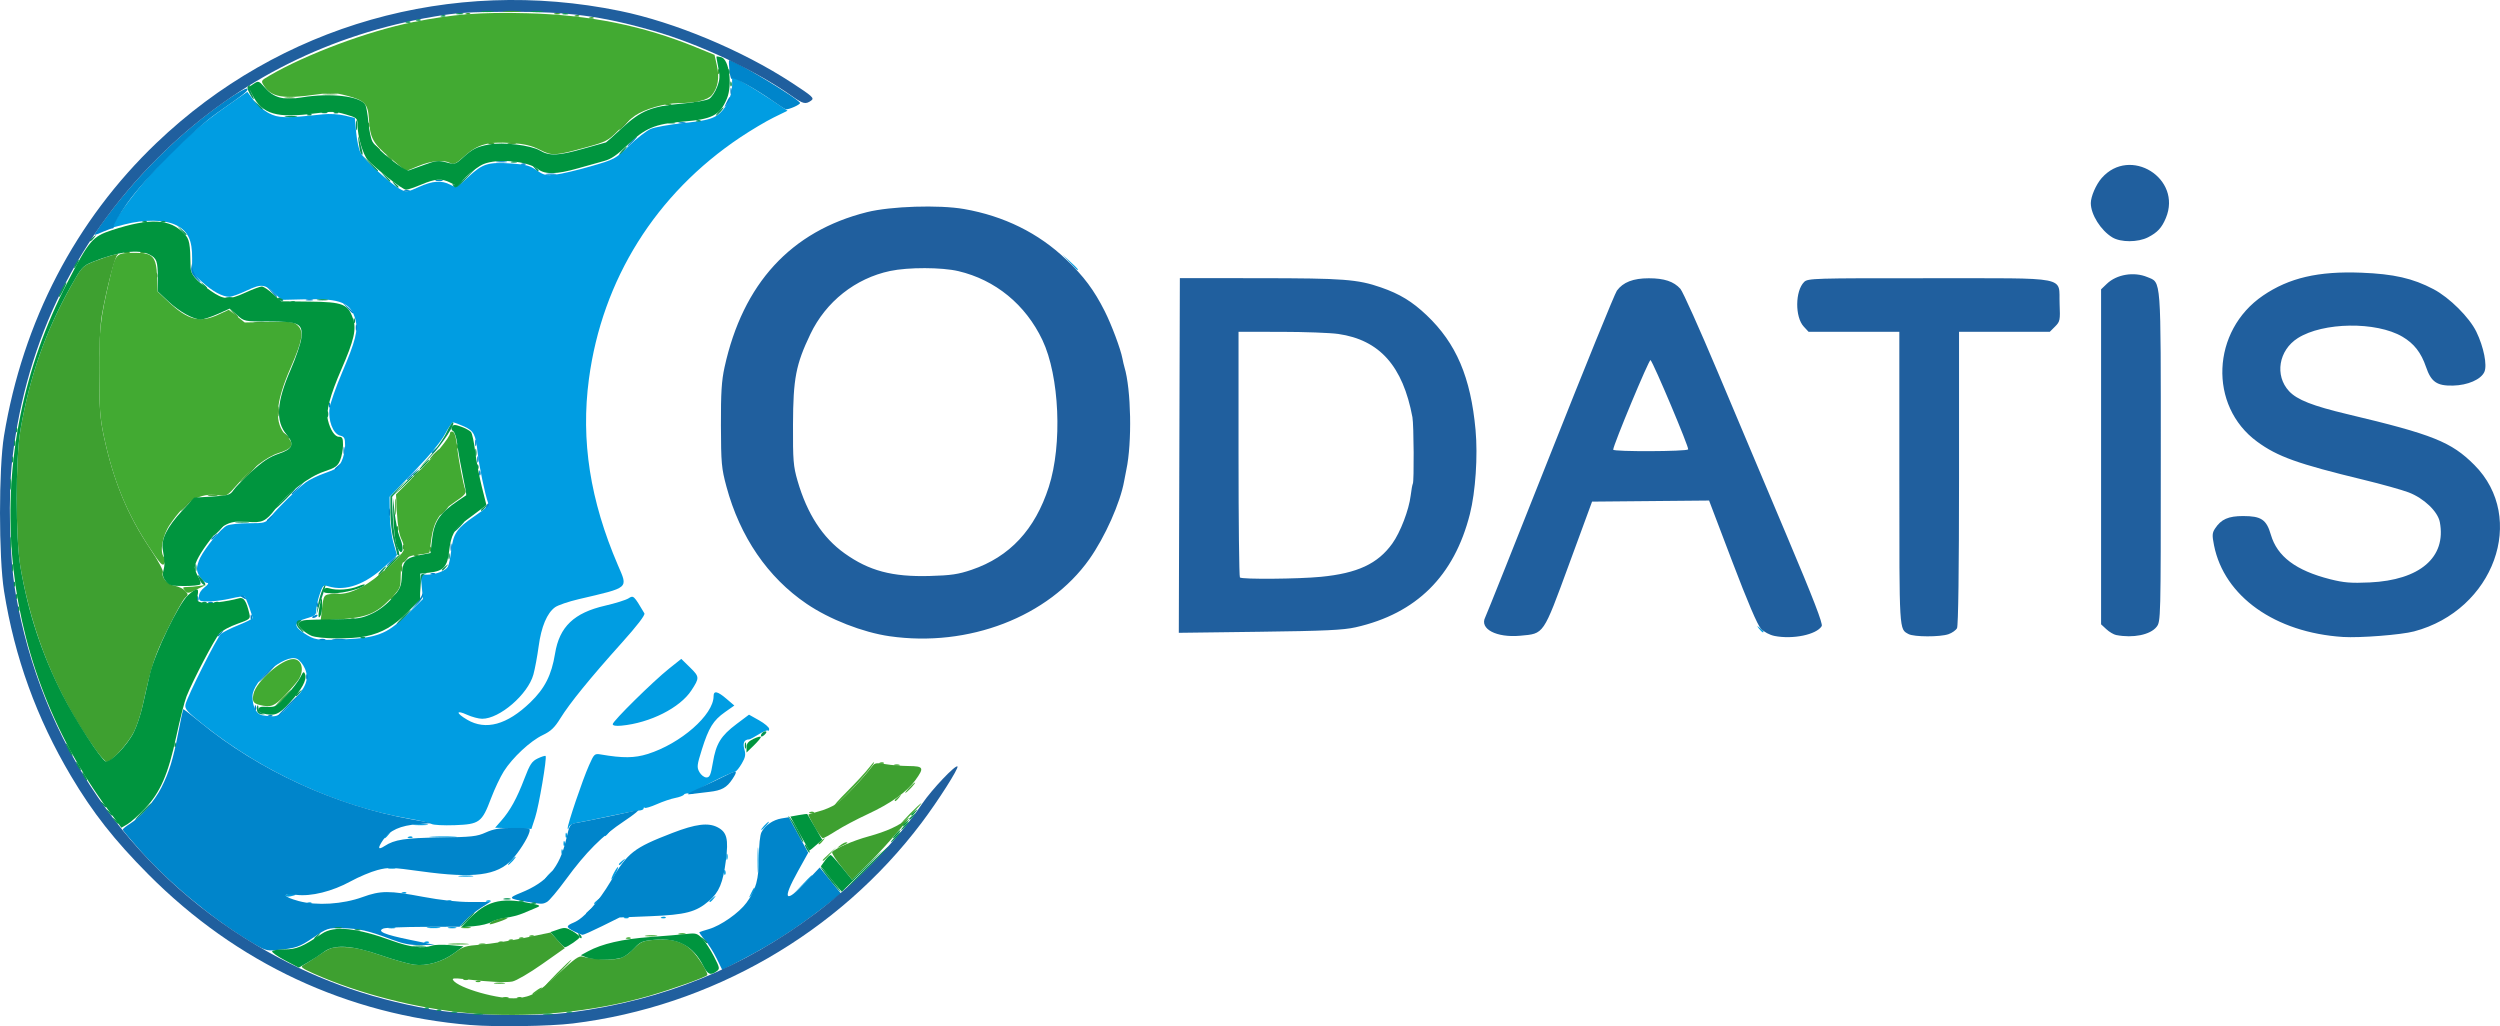 <?xml version="1.0" encoding="UTF-8" standalone="no"?>
<!-- Created with Inkscape (http://www.inkscape.org/) -->

<svg
   width="321.313mm"
   height="131.897mm"
   viewBox="0 0 321.313 131.897"
   version="1.1"
   id="svg1"
   inkscape:version="1.4 (86a8ad7, 2024-10-11)"
   sodipodi:docname="logo_odatis.svg"
   xmlns:inkscape="http://www.inkscape.org/namespaces/inkscape"
   xmlns:sodipodi="http://sodipodi.sourceforge.net/DTD/sodipodi-0.dtd"
   xmlns="http://www.w3.org/2000/svg"
   xmlns:svg="http://www.w3.org/2000/svg">
  <sodipodi:namedview
     id="namedview1"
     pagecolor="#ffffff"
     bordercolor="#000000"
     borderopacity="0.25"
     inkscape:showpageshadow="2"
     inkscape:pageopacity="0.0"
     inkscape:pagecheckerboard="0"
     inkscape:deskcolor="#d1d1d1"
     inkscape:document-units="mm"
     inkscape:zoom="0.49264169"
     inkscape:cx="779.47117"
     inkscape:cy="482.0948"
     inkscape:window-width="1366"
     inkscape:window-height="705"
     inkscape:window-x="1907"
     inkscape:window-y="1204"
     inkscape:window-maximized="1"
     inkscape:current-layer="layer1" />
  <defs
     id="defs1" />
  <g
     inkscape:label="Calque 1"
     inkscape:groupmode="layer"
     id="layer1"
     transform="translate(100.998,-20.994)">
    <g
       id="g2"
       transform="translate(158.196,-4.228)">
      <path
         style="fill:#009de2"
         d="m -204.573,146.266 c 0.191,-0.076 0.419,-0.067 0.507,0.021 0.088,0.088 -0.068,0.15 -0.347,0.139 -0.308,-0.013 -0.371,-0.075 -0.16,-0.16 z m -4.642,-1.855 c 0.257,-0.067 0.615,-0.063 0.794,0.01 0.179,0.072 -0.032,0.127 -0.468,0.122 -0.437,-0.005 -0.583,-0.065 -0.326,-0.132 z m 5.022,-0.006 c 0.4,-0.061 1.055,-0.061 1.455,0 0.4,0.061 0.073,0.11 -0.728,0.11 -0.8,0 -1.128,-0.05 -0.728,-0.11 z m 2.646,0.007 c 0.255,-0.067 0.671,-0.067 0.926,0 0.255,0.067 0.046,0.121 -0.463,0.121 -0.509,0 -0.718,-0.054 -0.463,-0.121 z m 22.638,-1.321 c 0.191,-0.076 0.419,-0.067 0.507,0.021 0.088,0.088 -0.068,0.15 -0.347,0.139 -0.308,-0.013 -0.371,-0.075 -0.16,-0.16 z m 4.763,0 c 0.191,-0.076 0.419,-0.067 0.507,0.021 0.088,0.088 -0.068,0.15 -0.347,0.139 -0.308,-0.013 -0.371,-0.075 -0.16,-0.16 z m -9.74,-0.448 c 0,-0.055 0.208,-0.263 0.463,-0.463 0.42,-0.329 0.429,-0.32 0.1,0.1 -0.346,0.441 -0.563,0.581 -0.563,0.363 z m -35.768,-1.404 c 0.191,-0.076 0.419,-0.067 0.507,0.021 0.088,0.088 -0.068,0.15 -0.347,0.139 -0.308,-0.013 -0.371,-0.075 -0.16,-0.16 z m 36.827,0.081 c 0,-0.055 0.208,-0.263 0.463,-0.463 0.42,-0.329 0.429,-0.32 0.1,0.1 -0.346,0.441 -0.563,0.581 -0.563,0.363 z m -18.835,-0.345 c 0.191,-0.076 0.419,-0.067 0.507,0.021 0.088,0.088 -0.068,0.15 -0.347,0.139 -0.308,-0.013 -0.371,-0.075 -0.16,-0.16 z m 5.027,0 c 0.191,-0.076 0.419,-0.067 0.507,0.021 0.088,0.088 -0.068,0.15 -0.347,0.139 -0.308,-0.013 -0.371,-0.075 -0.16,-0.16 z m 28.625,0.081 c 0,-0.055 0.208,-0.263 0.463,-0.463 0.42,-0.329 0.429,-0.32 0.1,0.1 -0.346,0.441 -0.563,0.581 -0.563,0.363 z m -54.504,-0.731 c 0,-0.125 0.298,-0.228 0.661,-0.228 0.364,0 0.661,0.046 0.661,0.101 0,0.056 -0.298,0.158 -0.661,0.228 -0.364,0.07 -0.661,0.024 -0.661,-0.101 z m 59.817,-0.228 c 0.386,-0.81 0.508,-0.96 0.508,-0.624 0,0.142 -0.185,0.489 -0.411,0.772 -0.388,0.484 -0.393,0.476 -0.097,-0.148 z m -44.785,-0.181 c 0.191,-0.076 0.419,-0.067 0.507,0.021 0.088,0.088 -0.068,0.15 -0.347,0.139 -0.308,-0.013 -0.371,-0.075 -0.16,-0.16 z m 51.368,-0.944 c 1.096,-1.168 1.334,-1.378 1.334,-1.18 0,0.043 -0.566,0.608 -1.257,1.257 l -1.257,1.18 z m -32.665,-1.257 c 0.263,-0.291 0.538,-0.529 0.611,-0.529 0.073,0 -0.083,0.238 -0.347,0.529 -0.263,0.291 -0.538,0.529 -0.611,0.529 -0.073,0 0.083,-0.238 0.347,-0.529 z m 8.467,-0.265 c 0.226,-0.437 0.47,-0.794 0.543,-0.794 0.073,0 -0.052,0.357 -0.278,0.794 -0.226,0.437 -0.47,0.794 -0.543,0.794 -0.073,0 0.052,-0.357 0.278,-0.794 z m 18.485,-1.72 c 6.9e-4,-1.455 0.045,-2.017 0.099,-1.248 0.054,0.769 0.053,1.959 -0.001,2.646 -0.054,0.686 -0.098,0.057 -0.098,-1.398 z m -38.258,2.057 c 0.476,-0.059 1.19,-0.058 1.587,0.003 0.398,0.06 0.008,0.109 -0.865,0.107 -0.873,-0.001 -1.198,-0.051 -0.723,-0.11 z m 33.949,-0.492 c 0.013,-0.308 0.075,-0.371 0.16,-0.16 0.076,0.191 0.067,0.419 -0.021,0.507 -0.088,0.088 -0.15,-0.068 -0.139,-0.347 z m -43.077,-0.558 c 0.257,-0.067 0.615,-0.063 0.794,0.01 0.179,0.072 -0.032,0.127 -0.468,0.122 -0.437,-0.005 -0.583,-0.065 -0.326,-0.132 z m 15.672,-0.875 c 0.263,-0.291 0.538,-0.529 0.611,-0.529 0.073,0 -0.083,0.238 -0.347,0.529 -0.263,0.291 -0.538,0.529 -0.611,0.529 -0.073,0 0.083,-0.238 0.347,-0.529 z m 13.891,0.429 c 0,-0.055 0.208,-0.263 0.463,-0.463 0.42,-0.329 0.429,-0.32 0.1,0.1 -0.346,0.441 -0.563,0.581 -0.563,0.363 z m 13.8,-0.958 c 0,-0.364 0.06,-0.513 0.133,-0.331 0.073,0.182 0.073,0.48 0,0.661 -0.073,0.182 -0.133,0.033 -0.133,-0.331 z m -21.188,-0.684 c 0.013,-0.308 0.075,-0.371 0.16,-0.16 0.076,0.191 0.067,0.419 -0.021,0.507 -0.088,0.088 -0.15,-0.068 -0.139,-0.347 z m 0.265,-1.058 c 0.013,-0.308 0.075,-0.371 0.16,-0.16 0.076,0.191 0.067,0.419 -0.021,0.507 -0.088,0.088 -0.15,-0.068 -0.139,-0.347 z m -23.04,-0.739 c 0,-0.055 0.208,-0.263 0.463,-0.463 0.42,-0.329 0.429,-0.32 0.1,0.1 -0.346,0.441 -0.563,0.581 -0.563,0.363 z m 3.125,-0.081 c 0.191,-0.076 0.419,-0.067 0.507,0.021 0.088,0.088 -0.068,0.15 -0.347,0.139 -0.308,-0.013 -0.371,-0.075 -0.16,-0.16 z m 3.036,-0.015 c 0.842,-0.053 2.152,-0.052 2.91,0.001 0.759,0.053 0.07,0.096 -1.531,0.096 -1.601,-5.9e-4 -2.221,-0.044 -1.379,-0.097 z m 17.143,-0.223 c 0.013,-0.308 0.075,-0.371 0.16,-0.16 0.076,0.191 0.067,0.419 -0.021,0.507 -0.088,0.088 -0.15,-0.068 -0.139,-0.347 z m 5.006,0.054 c 0,-0.055 0.208,-0.263 0.463,-0.463 0.42,-0.329 0.429,-0.32 0.1,0.1 -0.346,0.441 -0.563,0.581 -0.563,0.363 z m -11.726,-0.903 -2.333,-0.077 0.795,-0.905 c 1.142,-1.301 2.003,-2.864 2.961,-5.377 0.718,-1.882 0.969,-2.263 1.732,-2.627 0.491,-0.234 0.942,-0.374 1.002,-0.312 0.199,0.206 -0.86,6.434 -1.346,7.919 l -0.476,1.455 z m 6.994,0.006 c -0.043,-0.464 1.901,-6.207 2.739,-8.093 0.666,-1.499 0.716,-1.544 1.539,-1.404 2.822,0.483 4.318,0.467 6.01,-0.065 4.249,-1.334 8.467,-5.032 8.467,-7.423 0,-0.759 0.501,-0.657 1.664,0.338 l 1.002,0.858 -1.202,0.847 c -1.508,1.063 -2.088,2.001 -2.969,4.801 -0.635,2.019 -0.664,2.288 -0.315,2.91 0.212,0.377 0.615,0.686 0.896,0.686 0.429,0 0.563,-0.311 0.834,-1.927 0.405,-2.418 1.025,-3.425 3.042,-4.941 l 1.6,-1.203 1.296,0.728 c 0.713,0.4 1.296,0.897 1.296,1.103 1.4e-4,0.206 -0.072,0.302 -0.161,0.213 -0.089,-0.089 -0.622,0.13 -1.185,0.485 -0.563,0.356 -1.116,0.648 -1.228,0.65 -0.634,0.013 -0.848,0.456 -0.615,1.27 0.198,0.689 0.134,1.038 -0.335,1.839 -0.318,0.544 -0.697,1.01 -0.842,1.037 -0.806,0.148 -5.734,2.69 -5.411,2.791 0.212,0.067 0.069,0.073 -0.317,0.014 -0.386,-0.059 -0.772,0.006 -0.857,0.143 -0.085,0.138 -0.588,0.331 -1.117,0.431 -0.53,0.099 -1.593,0.459 -2.364,0.8 -0.77,0.341 -1.469,0.551 -1.554,0.467 -0.084,-0.084 -0.153,-0.044 -0.153,0.09 0,0.133 -0.268,0.251 -0.595,0.262 -0.327,0.011 -2.024,0.333 -3.77,0.715 -1.746,0.383 -3.614,0.765 -4.149,0.849 -0.61,0.096 -1.019,0.323 -1.094,0.608 -0.066,0.25 -0.133,0.303 -0.15,0.119 z m 25.237,-0.326 c 0.263,-0.291 0.538,-0.529 0.611,-0.529 0.073,0 -0.083,0.238 -0.347,0.529 -0.263,0.291 -0.538,0.529 -0.611,0.529 -0.073,0 0.083,-0.238 0.347,-0.529 z m -44.908,-0.192 c 0.476,-0.059 1.19,-0.058 1.587,0.003 0.398,0.06 0.008,0.109 -0.865,0.107 -0.873,-0.001 -1.198,-0.051 -0.723,-0.11 z m 2.178,-0.053 c -0.218,-0.138 -1.494,-0.439 -2.835,-0.668 -9.164,-1.567 -18.853,-5.984 -26.478,-12.073 -2.164,-1.728 -2.44,-2.042 -2.308,-2.624 0.237,-1.046 4.03,-8.582 4.556,-9.054 0.261,-0.234 1.279,-0.746 2.261,-1.138 0.982,-0.392 1.786,-0.798 1.786,-0.902 0,-0.371 -0.847,-2.666 -1.024,-2.776 -0.099,-0.061 -0.892,0.056 -1.761,0.26 -0.869,0.204 -2.146,0.374 -2.837,0.376 -1.154,0.004 -1.257,-0.048 -1.257,-0.635 0,-0.39 0.284,-0.852 0.728,-1.182 0.4,-0.299 0.568,-0.547 0.373,-0.551 -0.524,-0.012 -1.346,-1.108 -1.357,-1.807 -0.005,-0.335 0.187,-0.989 0.426,-1.455 0.715,-1.392 2.71,-3.791 3.423,-4.116 0.366,-0.167 1.626,-0.303 2.8,-0.303 2.077,0 2.154,-0.023 2.832,-0.842 0.996,-1.203 3.426,-3.591 4.447,-4.37 0.479,-0.365 1.617,-0.919 2.529,-1.231 1.381,-0.473 1.736,-0.723 2.121,-1.494 0.254,-0.509 0.463,-1.43 0.463,-2.045 3.6e-4,-0.965 -0.088,-1.142 -0.642,-1.281 -0.912,-0.229 -1.571,-1.968 -1.345,-3.545 0.095,-0.659 0.818,-2.716 1.607,-4.571 1.736,-4.077 2.076,-5.428 1.711,-6.784 -0.583,-2.166 -1.92,-2.727 -6.257,-2.622 l -3.241,0.078 -0.877,-0.831 c -1.279,-1.211 -1.72,-1.255 -3.616,-0.358 -0.921,0.435 -1.905,0.792 -2.188,0.792 -0.912,0 -2.186,-0.687 -3.523,-1.901 l -1.307,-1.186 0.019,-1.83 c 0.025,-2.394 -0.544,-3.558 -2.111,-4.316 -1.444,-0.699 -4.066,-0.723 -6.605,-0.061 l -1.785,0.465 0.431,-0.679 c 1.621,-2.551 3.795,-5.279 6.252,-7.841 3.087,-3.22 5.164,-5.003 8.66,-7.434 l 2.249,-1.564 0.796,1.069 c 0.438,0.588 1.331,1.346 1.984,1.684 1.241,0.643 2.094,0.661 6.923,0.144 0.85,-0.091 2.069,-0.025 2.808,0.153 l 1.306,0.313 0.172,1.855 c 0.095,1.02 0.345,2.189 0.557,2.599 0.454,0.877 3.874,4.032 5.074,4.68 0.812,0.438 0.88,0.431 2.414,-0.258 1.798,-0.807 2.91,-0.889 4.054,-0.297 0.796,0.411 0.796,0.411 2.371,-1.047 1.817,-1.682 2.495,-1.885 5.589,-1.673 1.715,0.118 2.293,0.277 3.143,0.866 0.921,0.638 1.202,0.703 2.43,0.557 0.764,-0.09 2.795,-0.57 4.513,-1.066 3.076,-0.888 3.153,-0.929 4.94,-2.655 0.999,-0.964 2.258,-1.938 2.798,-2.163 0.54,-0.226 2.439,-0.561 4.218,-0.745 2.462,-0.255 3.462,-0.474 4.179,-0.918 1.154,-0.713 2.039,-2.44 2.039,-3.979 V 35.007 l 1.521,0.858 c 0.836,0.472 2.438,1.473 3.56,2.223 l 2.039,1.365 -1.774,0.869 c -0.976,0.478 -2.905,1.624 -4.287,2.548 -10.864,7.26 -17.757,18.266 -19.463,31.075 -1.051,7.892 0.15,15.593 3.729,23.92 1.303,3.031 1.543,2.823 -5.036,4.365 -1.31,0.307 -2.679,0.774 -3.043,1.038 -1.037,0.752 -1.77,2.497 -2.109,5.014 -0.171,1.273 -0.476,2.91 -0.677,3.637 -0.707,2.556 -4.353,5.699 -6.593,5.683 -0.444,-0.003 -1.314,-0.235 -1.932,-0.516 -1.467,-0.666 -1.451,-0.221 0.023,0.643 2.385,1.398 5.12,0.646 8.104,-2.229 1.864,-1.796 2.73,-3.506 3.183,-6.284 0.56,-3.437 2.432,-5.23 6.423,-6.148 1.337,-0.308 2.7,-0.736 3.027,-0.95 0.625,-0.409 0.673,-0.364 2.031,1.933 0.127,0.215 -0.92,1.577 -2.947,3.836 -4.03,4.49 -6.654,7.717 -7.847,9.649 -0.748,1.211 -1.226,1.666 -2.276,2.165 -1.588,0.754 -3.874,2.885 -5.001,4.661 -0.448,0.707 -1.185,2.265 -1.637,3.463 -1.171,3.103 -1.485,3.335 -4.663,3.453 -1.422,0.052 -2.765,-0.018 -2.983,-0.156 z m -18.049,-15.479 c 1.951,-2.086 2.352,-3.099 1.775,-4.48 -0.225,-0.539 -0.686,-1.107 -1.024,-1.261 -1.532,-0.698 -5.721,2.828 -5.721,4.815 0,1.33 0.52,2.323 1.277,2.439 1.92,0.294 2.053,0.24 3.693,-1.513 z m 11.38,-8.931 c 1.13,-0.42 2.018,-1.055 3.533,-2.525 l 2.024,-1.964 -0.142,-1.568 -0.142,-1.568 h 0.791 c 1.108,0 2.424,-0.502 2.708,-1.033 0.132,-0.246 0.323,-1.179 0.424,-2.072 0.244,-2.157 0.739,-2.885 3.003,-4.418 1.398,-0.947 1.861,-1.402 1.74,-1.712 -0.366,-0.943 -1.169,-4.764 -1.34,-6.376 -0.258,-2.432 -0.479,-2.864 -1.76,-3.446 -0.62,-0.281 -1.246,-0.514 -1.391,-0.516 -0.146,-0.003 -0.619,0.672 -1.051,1.5 -0.496,0.948 -1.959,2.718 -3.954,4.782 l -3.167,3.277 0.024,2.198 c 0.013,1.213 0.226,2.893 0.475,3.748 l 0.451,1.55 -1.498,1.394 c -2.563,2.385 -5.111,3.297 -7.32,2.617 -0.652,-0.201 -0.722,-0.136 -1.124,1.044 -0.236,0.692 -0.429,1.587 -0.429,1.99 0,0.646 -0.146,0.773 -1.255,1.086 -1.596,0.451 -1.709,0.983 -0.393,1.854 1.434,0.949 1.671,0.988 5.166,0.845 2.283,-0.094 3.526,-0.279 4.63,-0.689 z m 29.952,11.585 c 0,-0.387 5.211,-5.521 7.252,-7.146 l 1.563,-1.244 1.128,1.107 c 1.222,1.2 1.229,1.324 0.168,2.947 -1.465,2.24 -5.314,4.18 -8.985,4.529 -0.726,0.069 -1.124,3.4e-4 -1.124,-0.194 z m 147.339,-12.264 c -0.329,-0.42 -0.32,-0.429 0.1,-0.1 0.255,0.2 0.463,0.408 0.463,0.463 0,0.218 -0.217,0.078 -0.563,-0.363 z m -88.616,-47.096 -0.912,-0.992 0.992,0.912 c 0.923,0.849 1.114,1.073 0.912,1.073 -0.044,0 -0.491,-0.446 -0.992,-0.992 z"
         id="path7" />
      <path
         style="fill:#0085cb"
         d="m -167.085,148.407 c -0.401,-0.819 -1.086,-1.897 -1.524,-2.395 -0.437,-0.498 -0.75,-0.94 -0.694,-0.981 0.056,-0.042 0.599,-0.218 1.206,-0.393 1.538,-0.441 3.883,-2.082 4.841,-3.387 1.228,-1.673 1.594,-3.021 1.599,-5.883 0.002,-1.494 0.139,-2.809 0.331,-3.182 0.455,-0.886 1.494,-1.6 2.587,-1.777 l 0.925,-0.15 1.248,2.279 1.248,2.279 -1.32,2.377 c -2.076,3.739 -1.676,4.243 1.069,1.347 l 1.728,-1.823 1.378,1.684 1.378,1.684 -2.408,1.861 c -3.341,2.582 -6.366,4.536 -9.874,6.379 l -2.992,1.571 z m -60.299,-2.378 c -4.899,-3.025 -10.111,-7.376 -13.848,-11.56 -1.199,-1.343 -2.182,-2.521 -2.183,-2.619 -0.001,-0.097 0.398,-0.424 0.886,-0.726 1.376,-0.851 3.224,-2.973 4.081,-4.686 1.02,-2.04 1.493,-3.584 2.176,-7.107 0.31,-1.598 0.59,-2.933 0.622,-2.965 0.032,-0.032 1.007,0.719 2.165,1.669 7.58,6.216 17.483,10.762 27.231,12.501 l 2.657,0.474 -1.861,0.138 c -2.28,0.169 -3.658,0.79 -4.498,2.026 -0.733,1.079 -0.666,1.344 0.199,0.781 1.269,-0.826 2.623,-1.033 7.136,-1.095 4.078,-0.055 4.721,-0.126 5.87,-0.646 1.004,-0.454 1.786,-0.584 3.524,-0.584 2.192,0 2.23,0.011 2.057,0.595 -0.232,0.786 -1.341,2.525 -2.208,3.464 -1.91,2.068 -4.917,2.459 -11.698,1.522 -3.776,-0.522 -4.191,-0.534 -5.611,-0.162 -0.843,0.221 -2.392,0.873 -3.442,1.449 -2.364,1.297 -5.085,1.972 -6.997,1.734 -1.953,-0.243 -1.759,0.235 0.323,0.799 2.309,0.625 5.659,0.416 8.21,-0.513 2.322,-0.845 3.428,-0.849 7.805,-0.024 2.201,0.415 4.454,0.661 6.04,0.661 h 2.53 l -1.176,0.758 c -0.647,0.417 -1.526,1.131 -1.953,1.587 l -0.777,0.829 -4.647,0.019 c -2.556,0.01 -4.867,0.105 -5.136,0.211 -0.897,0.353 0.109,0.782 3.417,1.458 l 3.158,0.646 -1.794,0.024 c -1.385,0.018 -2.26,-0.153 -3.836,-0.752 -2.887,-1.098 -4.052,-1.362 -6.223,-1.413 -1.864,-0.043 -1.944,-0.018 -3.734,1.201 -1.814,1.235 -2.216,1.37 -4.798,1.617 -1.252,0.12 -1.481,0.038 -3.666,-1.311 z m 41.977,-1.102 c -1.069,-0.532 -1.075,-0.708 -0.037,-1.138 1.288,-0.534 3.169,-2.635 4.745,-5.303 2.184,-3.696 2.925,-4.277 7.924,-6.208 2.991,-1.155 4.605,-1.357 5.81,-0.728 1.202,0.628 1.42,1.503 1.064,4.276 -0.369,2.872 -0.873,4.078 -2.171,5.188 -1.675,1.434 -3.001,1.781 -7.499,1.963 l -3.99,0.162 -2.268,1.124 c -1.248,0.618 -2.369,1.117 -2.493,1.108 -0.123,-0.009 -0.611,-0.209 -1.084,-0.445 z m -6.152,-3.818 c -2.309,-0.393 -2.352,-0.468 -0.667,-1.153 3.373,-1.371 4.939,-3.216 5.789,-6.819 0.474,-2.011 0.481,-2.021 1.448,-2.173 0.913,-0.143 6.267,-1.264 7.718,-1.615 0.364,-0.088 -0.41,0.552 -1.72,1.423 -2.794,1.857 -4.91,3.98 -7.501,7.525 -1.032,1.411 -2.11,2.691 -2.396,2.844 -0.584,0.312 -0.65,0.312 -2.671,-0.033 z m 22.225,-14.589 c 1.091,-0.489 2.609,-1.208 3.373,-1.598 1.505,-0.768 1.646,-0.699 0.896,0.439 -0.724,1.099 -1.379,1.459 -2.97,1.637 -0.787,0.088 -1.848,0.216 -2.358,0.285 -0.717,0.097 -0.478,-0.075 1.058,-0.764 z m -55.348,-9.358 c 0.191,-0.076 0.419,-0.067 0.507,0.021 0.088,0.088 -0.068,0.15 -0.347,0.139 -0.308,-0.013 -0.371,-0.075 -0.16,-0.16 z m 2.431,-1.274 c 0.79,-0.8 1.497,-1.455 1.569,-1.455 0.073,0 -0.514,0.655 -1.305,1.455 -0.79,0.8 -1.497,1.455 -1.569,1.455 -0.073,0 0.514,-0.655 1.305,-1.455 z m -4.212,0.243 c 0.013,-0.308 0.075,-0.371 0.16,-0.16 0.076,0.191 0.067,0.419 -0.021,0.507 -0.088,0.088 -0.15,-0.068 -0.139,-0.347 z m 1.434,-4.344 c 0.568,-0.582 1.093,-1.058 1.166,-1.058 0.073,0 -0.333,0.476 -0.901,1.058 -0.568,0.582 -1.093,1.058 -1.166,1.058 -0.073,0 0.333,-0.476 0.901,-1.058 z m 5.18,0.375 c 0.013,-0.308 0.075,-0.371 0.16,-0.16 0.076,0.191 0.067,0.419 -0.021,0.507 -0.088,0.088 -0.15,-0.068 -0.139,-0.347 z m 1.765,-4.783 c 0.182,-0.073 0.48,-0.073 0.661,0 0.182,0.073 0.033,0.133 -0.331,0.133 -0.364,0 -0.513,-0.06 -0.331,-0.133 z m 1.72,-0.014 c 0.4,-0.061 1.055,-0.061 1.455,0 0.4,0.061 0.073,0.11 -0.728,0.11 -0.8,0 -1.128,-0.05 -0.728,-0.11 z m -14.883,-0.44 c 0,-0.055 0.208,-0.263 0.463,-0.463 0.42,-0.329 0.429,-0.32 0.1,0.1 -0.346,0.441 -0.563,0.581 -0.563,0.363 z m 4.254,-2.436 c 0.013,-0.308 0.075,-0.371 0.16,-0.16 0.076,0.191 0.067,0.419 -0.021,0.507 -0.088,0.088 -0.15,-0.068 -0.139,-0.347 z m 7.917,0.05 c 0,-0.057 0.185,-0.175 0.411,-0.262 0.235,-0.09 0.342,-0.046 0.249,0.104 -0.155,0.251 -0.66,0.372 -0.66,0.158 z m 13.262,-1.616 c 0.382,-0.437 0.76,-0.972 0.839,-1.191 0.124,-0.342 0.147,-0.34 0.165,0.017 0.011,0.227 -0.366,0.763 -0.839,1.191 l -0.86,0.777 z m -12.712,-0.022 c 0.013,-0.308 0.075,-0.371 0.16,-0.16 0.076,0.191 0.067,0.419 -0.021,0.507 -0.088,0.088 -0.15,-0.068 -0.139,-0.347 z m -13.829,-0.291 c 0.191,-0.076 0.419,-0.067 0.507,0.021 0.088,0.088 -0.068,0.15 -0.347,0.139 -0.308,-0.013 -0.371,-0.075 -0.16,-0.16 z m -1.517,-0.503 c 0.013,-0.308 0.075,-0.371 0.16,-0.16 0.076,0.191 0.067,0.419 -0.021,0.507 -0.088,0.088 -0.15,-0.068 -0.139,-0.347 z m 5.8,-0.11 c -0.238,-0.154 -0.271,-0.258 -0.082,-0.261 0.173,-0.002 0.389,0.115 0.479,0.261 0.203,0.328 0.111,0.328 -0.397,0 z m 24.292,-3.091 c 0.191,-0.076 0.419,-0.067 0.507,0.021 0.088,0.088 -0.068,0.15 -0.347,0.139 -0.308,-0.013 -0.371,-0.075 -0.16,-0.16 z m -5.242,-1.539 c 0.342,-0.364 0.681,-0.661 0.754,-0.661 0.073,0 -0.147,0.298 -0.489,0.661 -0.342,0.364 -0.681,0.661 -0.754,0.661 -0.073,0 0.147,-0.298 0.489,-0.661 z m 7.724,-1.852 c 0.005,-0.437 0.065,-0.583 0.132,-0.326 0.067,0.257 0.063,0.615 -0.01,0.794 -0.072,0.179 -0.127,-0.031 -0.122,-0.468 z m -30.743,-1.026 c 0,-0.055 0.208,-0.263 0.463,-0.463 0.42,-0.329 0.429,-0.32 0.1,0.1 -0.346,0.441 -0.563,0.581 -0.563,0.363 z m 7.144,-2.381 c 0,-0.055 0.208,-0.263 0.463,-0.463 0.42,-0.329 0.429,-0.32 0.1,0.1 -0.346,0.441 -0.563,0.581 -0.563,0.363 z m 15.662,-1.091 c 0.005,-0.437 0.065,-0.583 0.132,-0.326 0.067,0.257 0.063,0.615 -0.01,0.794 -0.072,0.179 -0.127,-0.031 -0.122,-0.468 z m 12.533,-0.739 c 0.099,-0.261 0.247,-0.408 0.329,-0.326 0.082,0.081 1.7e-4,0.295 -0.181,0.474 -0.261,0.259 -0.292,0.229 -0.148,-0.148 z m -25.02,-1.593 c 0,-0.046 0.387,-0.432 0.86,-0.86 l 0.86,-0.777 -0.777,0.86 c -0.724,0.802 -0.943,0.982 -0.943,0.777 z m 14.817,-1.852 c 0,-0.046 0.387,-0.432 0.86,-0.86 l 0.86,-0.777 -0.777,0.86 c -0.724,0.802 -0.943,0.982 -0.943,0.777 z m 9.281,-0.865 c 0.013,-0.308 0.075,-0.371 0.16,-0.16 0.076,0.191 0.067,0.419 -0.021,0.507 -0.088,0.088 -0.15,-0.068 -0.139,-0.347 z m -18.542,-0.475 c 0,-0.055 0.208,-0.263 0.463,-0.463 0.42,-0.329 0.429,-0.32 0.1,0.1 -0.346,0.441 -0.563,0.581 -0.563,0.363 z m 18.298,-1.223 c 0,-0.364 0.06,-0.513 0.133,-0.331 0.073,0.182 0.073,0.48 0,0.661 -0.073,0.182 -0.133,0.033 -0.133,-0.331 z m -17.188,-1.191 c 0.005,-0.437 0.065,-0.583 0.132,-0.326 0.067,0.257 0.063,0.615 -0.01,0.794 -0.072,0.179 -0.127,-0.031 -0.122,-0.468 z m 11.326,0.297 c 0,-0.055 0.208,-0.263 0.463,-0.463 0.42,-0.329 0.429,-0.32 0.1,0.1 -0.346,0.441 -0.563,0.581 -0.563,0.363 z m 5.598,-1.223 c 0,-0.364 0.06,-0.513 0.133,-0.331 0.073,0.182 0.073,0.48 0,0.661 -0.073,0.182 -0.133,0.033 -0.133,-0.331 z m -18.806,-4.917 c 0.013,-0.308 0.075,-0.371 0.16,-0.16 0.076,0.191 0.067,0.419 -0.021,0.507 -0.088,0.088 -0.15,-0.068 -0.139,-0.347 z m 3.46,-9.9 c 0,-0.364 0.06,-0.513 0.133,-0.331 0.073,0.182 0.073,0.48 0,0.661 -0.073,0.182 -0.133,0.033 -0.133,-0.331 z m -1.12,-2.58 -0.641,-0.728 0.728,0.641 c 0.68,0.6 0.849,0.814 0.641,0.814 -0.047,0 -0.375,-0.327 -0.728,-0.728 z m -5.2,-1.043 c 0.257,-0.067 0.615,-0.063 0.794,0.01 0.179,0.072 -0.032,0.127 -0.468,0.122 -0.437,-0.005 -0.583,-0.065 -0.326,-0.132 z m -4.589,-1.073 -0.641,-0.728 0.728,0.641 c 0.68,0.6 0.849,0.814 0.641,0.814 -0.047,0 -0.375,-0.327 -0.728,-0.728 z m -9.745,-1.76 c -0.386,-0.411 -0.555,-0.855 -0.479,-1.257 l 0.118,-0.621 0.036,0.644 c 0.02,0.354 0.295,0.92 0.611,1.257 0.316,0.337 0.516,0.612 0.443,0.612 -0.073,0 -0.401,-0.286 -0.729,-0.636 z m -12.037,-6.839 c 4.457,-6.211 10.129,-11.818 16.195,-16.011 1.319,-0.911 2.467,-1.544 2.552,-1.406 0.163,0.264 -0.192,0.549 -3.824,3.082 -3.053,2.129 -9.483,8.593 -11.647,11.709 -0.943,1.357 -1.698,2.632 -1.679,2.834 0.019,0.202 -0.04,0.349 -0.132,0.328 -0.092,-0.021 -0.628,0.162 -1.192,0.407 -0.563,0.245 -1.08,0.446 -1.147,0.446 -0.067,0 0.326,-0.625 0.874,-1.389 z m 38.934,-4.342 c 0.182,-0.073 0.48,-0.073 0.661,0 0.182,0.073 0.033,0.133 -0.331,0.133 -0.364,0 -0.513,-0.06 -0.331,-0.133 z m 4.106,-1.331 c 0.257,-0.067 0.615,-0.063 0.794,0.01 0.179,0.072 -0.032,0.127 -0.468,0.122 -0.437,-0.005 -0.583,-0.065 -0.326,-0.132 z m 14.15,-0.797 c 0.327,-0.063 0.863,-0.063 1.191,0 0.327,0.063 0.059,0.115 -0.595,0.115 -0.655,0 -0.923,-0.052 -0.595,-0.115 z m -3.158,-1.317 c 0.191,-0.076 0.419,-0.067 0.507,0.021 0.088,0.088 -0.068,0.15 -0.347,0.139 -0.308,-0.013 -0.371,-0.075 -0.16,-0.16 z m -3.192,-0.271 c 0.327,-0.063 0.863,-0.063 1.191,0 0.327,0.063 0.059,0.115 -0.595,0.115 -0.655,0 -0.923,-0.052 -0.595,-0.115 z m 17.264,-2.591 c 0.342,-0.364 0.681,-0.661 0.754,-0.661 0.073,0 -0.147,0.298 -0.489,0.661 -0.342,0.364 -0.681,0.661 -0.754,0.661 -0.073,0 0.147,-0.298 0.489,-0.661 z m 6.157,-2.432 c 0.257,-0.067 0.615,-0.063 0.794,0.01 0.179,0.072 -0.032,0.127 -0.468,0.122 -0.437,-0.005 -0.583,-0.065 -0.326,-0.132 z m 12.232,-2.628 c -2.528,-1.777 -5.26,-3.275 -5.44,-2.983 -0.096,0.155 -0.24,-0.293 -0.32,-0.997 -0.08,-0.703 -0.1,-1.325 -0.044,-1.382 0.273,-0.279 9.111,5.053 9.111,5.496 0,0.217 -1.42,0.848 -1.825,0.81 -0.087,-0.008 -0.754,-0.433 -1.482,-0.944 z m -6.196,0.165 c 0.386,-0.81 0.508,-0.96 0.508,-0.624 0,0.142 -0.185,0.489 -0.411,0.772 -0.388,0.484 -0.393,0.476 -0.097,-0.148 z m 0.55,-1.587 c 0,-0.364 0.06,-0.513 0.133,-0.331 0.073,0.182 0.073,0.48 0,0.661 -0.073,0.182 -0.133,0.033 -0.133,-0.331 z"
         id="path6" />
      <path
         style="fill:#42aa32"
         d="m -194.535,153.415 c 0.182,-0.073 0.48,-0.073 0.661,0 0.182,0.073 0.033,0.133 -0.331,0.133 -0.364,0 -0.513,-0.06 -0.331,-0.133 z m 1.869,-0.006 c 0.191,-0.076 0.419,-0.067 0.507,0.021 0.088,0.088 -0.068,0.15 -0.347,0.139 -0.308,-0.013 -0.371,-0.075 -0.16,-0.16 z m 1.902,-0.441 c 0,-0.061 0.312,-0.316 0.694,-0.566 0.382,-0.25 0.613,-0.324 0.514,-0.164 -0.189,0.305 -1.208,0.921 -1.208,0.73 z m 3.175,-2.686 c 0.937,-0.946 1.764,-1.72 1.837,-1.72 0.073,0 -0.635,0.774 -1.572,1.72 -0.937,0.946 -1.764,1.72 -1.837,1.72 -0.073,0 0.635,-0.774 1.572,-1.72 z m -8.004,1.268 c 0.327,-0.063 0.863,-0.063 1.191,0 0.327,0.063 0.059,0.115 -0.595,0.115 -0.655,0 -0.923,-0.052 -0.595,-0.115 z m -2.365,-0.259 c 0.191,-0.076 0.419,-0.067 0.507,0.021 0.088,0.088 -0.068,0.15 -0.347,0.139 -0.308,-0.013 -0.371,-0.075 -0.16,-0.16 z m -1.587,-0.265 c 0.191,-0.076 0.419,-0.067 0.507,0.021 0.088,0.088 -0.068,0.15 -0.347,0.139 -0.308,-0.013 -0.371,-0.075 -0.16,-0.16 z m -1.869,-4.511 c 0.618,-0.056 1.631,-0.056 2.249,0 0.618,0.056 0.112,0.101 -1.124,0.101 -1.237,0 -1.743,-0.046 -1.124,-0.101 z m 3.841,0.01 c 0.257,-0.067 0.615,-0.063 0.794,0.01 0.179,0.072 -0.032,0.127 -0.468,0.122 -0.437,-0.005 -0.583,-0.065 -0.326,-0.132 z m 2.525,-0.262 c 0.191,-0.076 0.419,-0.067 0.507,0.021 0.088,0.088 -0.068,0.15 -0.347,0.139 -0.308,-0.013 -0.371,-0.075 -0.16,-0.16 z m 1.323,-0.265 c 0.191,-0.076 0.419,-0.067 0.507,0.021 0.088,0.088 -0.068,0.15 -0.347,0.139 -0.308,-0.013 -0.371,-0.075 -0.16,-0.16 z m 1.323,-0.265 c 0.191,-0.076 0.419,-0.067 0.507,0.021 0.088,0.088 -0.068,0.15 -0.347,0.139 -0.308,-0.013 -0.371,-0.075 -0.16,-0.16 z m 13.758,0 c 0.191,-0.076 0.419,-0.067 0.507,0.021 0.088,0.088 -0.068,0.15 -0.347,0.139 -0.308,-0.013 -0.371,-0.075 -0.16,-0.16 z m -12.435,-0.265 c 0.191,-0.076 0.419,-0.067 0.507,0.021 0.088,0.088 -0.068,0.15 -0.347,0.139 -0.308,-0.013 -0.371,-0.075 -0.16,-0.16 z m 14.936,-0.009 c 0.402,-0.061 0.997,-0.059 1.323,0.004 0.325,0.063 -0.004,0.113 -0.731,0.111 -0.728,-0.002 -0.994,-0.053 -0.592,-0.114 z m 4.235,-0.258 c 0.257,-0.067 0.615,-0.063 0.794,0.01 0.179,0.072 -0.032,0.127 -0.468,0.122 -0.437,-0.005 -0.583,-0.065 -0.326,-0.132 z m -27.915,-0.798 c 0.329,-0.063 0.805,-0.061 1.058,0.005 0.253,0.066 -0.016,0.118 -0.598,0.115 -0.582,-0.003 -0.789,-0.057 -0.46,-0.12 z m 46.365,-8.627 c 0,-0.045 0.387,-0.432 0.86,-0.86 l 0.86,-0.777 -0.777,0.86 c -0.724,0.802 -0.943,0.982 -0.943,0.777 z m 2.233,-1.887 c 0.282,-0.226 0.63,-0.411 0.772,-0.411 0.336,0 0.186,0.122 -0.624,0.508 -0.624,0.297 -0.632,0.292 -0.148,-0.097 z m -2.763,-0.247 c 0,-0.055 0.208,-0.263 0.463,-0.463 0.42,-0.329 0.429,-0.32 0.1,0.1 -0.346,0.441 -0.563,0.581 -0.563,0.363 z m 11.774,-3.869 c 0.717,-0.728 1.363,-1.323 1.435,-1.323 0.073,0 -0.454,0.595 -1.171,1.323 -0.717,0.728 -1.363,1.323 -1.435,1.323 -0.073,0 0.454,-0.595 1.171,-1.323 z m -12.882,-0.181 c 0.191,-0.076 0.419,-0.067 0.507,0.021 0.088,0.088 -0.068,0.15 -0.347,0.139 -0.308,-0.013 -0.371,-0.075 -0.16,-0.16 z m 4.796,-2.669 c 1.125,-1.125 2.362,-2.462 2.748,-2.971 0.386,-0.509 0.703,-0.853 0.705,-0.764 0.009,0.48 -4.169,5.069 -5.039,5.535 -0.253,0.135 0.461,-0.674 1.586,-1.799 z m 6.102,1.162 c 0,-0.055 0.208,-0.263 0.463,-0.463 0.42,-0.329 0.429,-0.32 0.1,0.1 -0.346,0.441 -0.563,0.581 -0.563,0.363 z m 1.852,-1.62 c 0.342,-0.364 0.681,-0.661 0.754,-0.661 0.073,0 -0.147,0.298 -0.489,0.661 -0.342,0.364 -0.681,0.661 -0.754,0.661 -0.073,0 0.147,-0.298 0.489,-0.661 z m -1.918,-2.953 c 0.182,-0.073 0.48,-0.073 0.661,0 0.182,0.073 0.033,0.133 -0.331,0.133 -0.364,0 -0.513,-0.06 -0.331,-0.133 z m -1.836,-0.27 c 0.191,-0.076 0.419,-0.067 0.507,0.021 0.088,0.088 -0.068,0.15 -0.347,0.139 -0.308,-0.013 -0.371,-0.075 -0.16,-0.16 z m -79.722,-7.416 c -0.833,-0.2 -0.994,-0.489 -0.79,-1.417 0.356,-1.619 3.607,-4.48 5.092,-4.48 1.119,0 1.492,1.443 0.686,2.653 -0.239,0.36 -1.039,1.279 -1.777,2.043 -1.34,1.388 -1.768,1.548 -3.212,1.2 z m 7.974,-12.011 c 0.255,-2.304 0.184,-2.218 1.872,-2.241 1.183,-0.016 1.921,-0.219 3.247,-0.895 1.731,-0.882 5.151,-3.9 5.436,-4.797 0.084,-0.263 -0.051,-0.87 -0.299,-1.35 -0.288,-0.558 -0.497,-1.753 -0.579,-3.319 l -0.128,-2.447 2.452,-2.441 c 2.495,-2.483 4.499,-4.911 4.499,-5.45 0,-0.164 0.163,-0.236 0.362,-0.16 0.227,0.087 0.428,0.786 0.54,1.878 0.18,1.759 0.775,4.876 1.083,5.679 0.124,0.323 -0.221,0.695 -1.329,1.431 -1.927,1.279 -2.74,2.519 -3.048,4.652 -0.134,0.925 -0.246,1.757 -0.249,1.847 -0.003,0.091 -0.623,0.224 -1.378,0.297 -1.826,0.175 -2.332,0.789 -2.332,2.828 0,1.472 -0.037,1.549 -1.436,2.982 -1.745,1.787 -3.056,2.301 -6.416,2.514 l -2.427,0.154 z m -17.631,-2.75 c -0.278,-0.335 -0.226,-0.397 0.331,-0.397 0.363,0 1.063,-0.062 1.554,-0.137 l 0.893,-0.137 -1.058,0.514 c -1.315,0.639 -1.319,0.639 -1.72,0.156 z m -4.614,-5.625 c -2.841,-4.336 -4.545,-8.517 -5.74,-14.087 -0.505,-2.351 -0.599,-3.611 -0.611,-8.202 -0.015,-5.646 0.119,-6.857 1.346,-12.098 0.785,-3.355 0.759,-3.329 3.35,-3.333 2.187,-0.004 2.648,0.511 2.741,3.056 l 0.07,1.924 1.424,1.34 c 2.476,2.33 4.017,2.718 6.4,1.611 l 1.323,-0.614 1.022,0.816 1.022,0.816 3.145,-0.067 c 2.899,-0.061 3.189,-0.023 3.705,0.494 0.776,0.776 0.584,1.871 -0.949,5.39 -2.002,4.597 -2.152,7.143 -0.518,8.777 1.077,1.077 0.816,1.612 -1.077,2.204 -1.423,0.445 -3.484,2.019 -5.2,3.968 -1.382,1.57 -1.434,1.6 -2.49,1.442 -2.382,-0.357 -4.114,0.688 -6.225,3.757 -0.947,1.377 -1.345,3.504 -0.782,4.182 0.218,0.263 0.238,0.53 0.061,0.846 -0.216,0.386 -0.546,0.022 -2.016,-2.222 z m 31.029,-49.934 c -2.219,-1.872 -2.57,-2.524 -2.721,-5.042 -0.113,-1.9 -0.542,-2.345 -2.837,-2.945 -1.546,-0.405 -2.04,-0.422 -3.982,-0.141 -4.138,0.598 -5.699,0.338 -6.648,-1.11 -0.431,-0.658 -0.424,-0.671 0.688,-1.321 4.707,-2.753 12.682,-5.727 18.454,-6.882 5.094,-1.02 8.693,-1.3 14.65,-1.142 8.084,0.214 14.887,1.586 21.723,4.381 l 2.376,0.972 0.312,1.403 c 0.345,1.553 0.13,2.801 -0.646,3.76 -0.528,0.652 -2.079,1.026 -4.326,1.043 -1.764,0.014 -4.311,0.751 -5.556,1.608 -0.486,0.335 -1.479,1.215 -2.207,1.956 -1.221,1.243 -1.527,1.404 -3.969,2.078 -4.143,1.144 -4.448,1.162 -6.055,0.349 -1.057,-0.535 -1.956,-0.747 -3.677,-0.869 -2.971,-0.21 -4.324,0.17 -6.013,1.689 -1.093,0.983 -1.381,1.123 -1.821,0.888 -0.855,-0.458 -2.439,-0.309 -4.129,0.387 -0.873,0.36 -1.587,0.653 -1.587,0.653 0,-7.83e-4 -0.913,-0.771 -2.028,-1.712 z"
         id="path5" />
      <path
         style="fill:#205f9e"
         d="m -198.702,156.967 c -15.853,-1.308 -30.086,-7.959 -41.414,-19.354 -4.377,-4.402 -7.16,-7.941 -9.959,-12.661 -4.427,-7.465 -7.238,-15.231 -8.598,-23.749 -0.691,-4.331 -0.694,-15.796 -0.004,-19.976 2.423,-14.689 9.193,-27.691 19.596,-37.634 15.862,-15.16 37.841,-21.421 59.562,-16.966 7.038,1.444 15.69,5.057 22.056,9.21 2.715,1.772 2.96,1.995 2.529,2.31 -0.705,0.515 -1.039,0.441 -2.426,-0.541 -4.678,-3.312 -12.01,-6.766 -17.926,-8.445 -6.668,-1.892 -10.842,-2.442 -18.389,-2.423 -5.215,0.013 -6.791,0.114 -9.774,0.621 -13.266,2.259 -24.977,8.096 -34.446,17.17 -11.194,10.727 -17.917,24.248 -19.709,39.642 -0.559,4.8 -0.378,12.611 0.396,17.163 3.278,19.26 14.422,35.564 31.042,45.415 6.955,4.123 14.031,6.72 22.304,8.187 4.505,0.799 13.539,0.993 18.124,0.389 11.844,-1.559 21.965,-5.665 31.373,-12.727 5.14,-3.858 10.513,-9.385 13.716,-14.108 1.225,-1.806 4.265,-5.011 4.515,-4.761 0.2,0.2 -2.493,4.43 -4.609,7.237 -10.703,14.201 -27.08,23.625 -44.831,25.797 -2.984,0.365 -9.862,0.47 -13.129,0.201 z m 53.843,-49.972 c -3.444,-0.497 -7.714,-2.166 -10.665,-4.17 -4.996,-3.393 -8.565,-8.61 -10.304,-15.061 -0.634,-2.352 -0.694,-3.014 -0.709,-7.86 -0.013,-4.19 0.084,-5.749 0.466,-7.487 2.365,-10.76 8.536,-17.479 18.302,-19.928 3.043,-0.763 9.262,-0.963 12.475,-0.402 5.133,0.897 9.569,3.086 13.116,6.473 2.287,2.183 3.597,3.939 4.97,6.66 0.877,1.738 2.048,4.869 2.276,6.085 0.068,0.364 0.184,0.86 0.257,1.103 0.863,2.865 0.99,9.695 0.246,13.184 -0.078,0.364 -0.204,1.019 -0.282,1.455 -0.494,2.786 -2.469,7.214 -4.487,10.061 -5.235,7.386 -15.52,11.349 -25.662,9.886 z m 10.538,-8.538 c 4.895,-1.664 8.155,-5.163 9.925,-10.653 1.758,-5.453 1.374,-14.255 -0.824,-18.881 -2.163,-4.551 -6.042,-7.732 -10.799,-8.853 -2.139,-0.504 -6.443,-0.514 -8.773,-0.02 -4.467,0.947 -8.255,3.946 -10.247,8.111 -1.867,3.906 -2.212,5.697 -2.235,11.61 -0.018,4.624 0.042,5.376 0.584,7.245 1.228,4.24 3.216,7.308 6.044,9.325 3.155,2.251 6.128,3.042 10.947,2.91 2.728,-0.074 3.67,-0.214 5.378,-0.794 z m 103.19,8.498 c -0.613,-0.121 -1.348,-0.514 -1.739,-0.93 -0.441,-0.469 -1.72,-3.466 -3.671,-8.596 l -2.994,-7.875 -7.519,0.07 -7.519,0.07 -2.964,8.068 c -3.36,9.147 -3.18,8.883 -6.264,9.167 -3.061,0.282 -5.266,-0.875 -4.504,-2.364 0.164,-0.321 3.929,-9.748 8.366,-20.95 4.437,-11.202 8.287,-20.667 8.556,-21.034 0.796,-1.088 2.096,-1.593 4.098,-1.593 1.99,-4.56e-4 3.211,0.407 4.063,1.355 0.311,0.346 2.47,5.154 4.798,10.684 2.328,5.53 6.343,15.051 8.921,21.159 3.391,8.031 4.621,11.217 4.444,11.509 -0.664,1.098 -3.705,1.73 -6.072,1.262 z M -42.221,82.98 c 0.138,-0.224 -4.435,-11.071 -4.839,-11.479 -0.168,-0.17 -4.798,10.941 -4.798,11.514 0,0.279 9.464,0.244 9.637,-0.036 z M 41.936,107.088 c -8.719,-0.564 -15.258,-5.207 -16.569,-11.764 -0.26,-1.302 -0.242,-1.608 0.133,-2.179 0.776,-1.185 1.709,-1.598 3.603,-1.598 2.325,0 3,0.453 3.564,2.394 0.816,2.807 3.222,4.613 7.629,5.728 1.769,0.447 2.684,0.521 5.074,0.411 6.454,-0.299 9.865,-3.229 9.017,-7.745 -0.257,-1.369 -2.049,-3.08 -4.01,-3.827 -0.86,-0.328 -3.468,-1.057 -5.796,-1.621 -8.492,-2.058 -11.057,-2.977 -13.688,-4.909 -6.26,-4.595 -5.866,-14.246 0.766,-18.764 3.351,-2.283 7.112,-3.159 12.644,-2.943 4.167,0.163 6.611,0.721 9.272,2.12 2.047,1.076 4.606,3.621 5.507,5.477 0.945,1.946 1.414,4.306 1.026,5.158 -0.444,0.974 -2.138,1.712 -4.026,1.755 -2.071,0.047 -2.817,-0.468 -3.473,-2.398 -0.625,-1.837 -1.542,-3.013 -3.037,-3.889 -3.364,-1.972 -10.191,-1.877 -13.443,0.185 -2.462,1.561 -2.995,4.805 -1.121,6.821 1.028,1.106 3.024,1.891 7.534,2.963 10.943,2.601 13.319,3.552 16.275,6.513 6.815,6.827 2.518,18.688 -7.754,21.4 -1.664,0.439 -6.964,0.853 -9.128,0.713 z m -55.827,-0.369 c -1.225,-0.67 -1.191,-0.088 -1.191,-19.986 V 67.866 h -5.833 -5.833 l -0.62,-0.669 c -1.138,-1.228 -1.111,-4.572 0.046,-5.729 0.476,-0.476 1.171,-0.497 16.089,-0.486 18.314,0.014 16.599,-0.325 16.75,3.304 0.087,2.096 0.053,2.267 -0.583,2.903 L 4.257,67.866 h -5.833 -5.833 v 18.803 c 0,11.759 -0.097,18.984 -0.259,19.287 -0.142,0.266 -0.636,0.616 -1.098,0.776 -1.072,0.374 -4.434,0.365 -5.125,-0.013 z m 26.679,0.122 c -0.315,-0.061 -0.881,-0.397 -1.257,-0.745 l -0.683,-0.633 V 83.935 62.408 l 0.748,-0.716 c 1.263,-1.21 3.479,-1.577 5.197,-0.859 1.81,0.756 1.729,-0.329 1.729,23.123 0,20.9 -0.006,21.152 -0.541,21.832 -0.809,1.028 -3.017,1.475 -5.192,1.052 z m -120.409,-23.08 0.068,-22.794 10.268,0.008 c 10.763,0.008 12.587,0.147 15.589,1.19 2.406,0.835 4.007,1.81 5.858,3.567 3.811,3.616 5.671,7.977 6.29,14.75 0.306,3.343 -0.004,7.949 -0.725,10.801 -2.019,7.976 -6.871,12.79 -14.673,14.558 -1.598,0.362 -3.929,0.471 -12.356,0.58 l -10.386,0.134 z m 18.192,15.597 c 4.704,-0.459 7.311,-1.673 9.18,-4.275 1.04,-1.449 2.14,-4.324 2.365,-6.182 0.088,-0.728 0.212,-1.412 0.277,-1.521 0.169,-0.287 0.124,-7.592 -0.053,-8.533 -1.232,-6.582 -4.218,-9.936 -9.527,-10.703 -1.014,-0.147 -4.314,-0.269 -7.334,-0.272 l -5.49,-0.005 v 15.699 c 0,8.634 0.079,15.778 0.176,15.875 0.259,0.259 7.492,0.202 10.407,-0.083 z M 12.292,55.731 c -1.486,-0.906 -2.764,-2.941 -2.764,-4.402 0,-0.851 0.668,-2.392 1.396,-3.222 3.647,-4.153 10.378,0.041 8.248,5.139 -0.525,1.257 -1.082,1.858 -2.294,2.477 -1.293,0.66 -3.51,0.664 -4.586,0.008 z"
         id="path4" />
      <path
         style="fill:#3ea030"
         d="m -199.144,155.418 c -6.506,-0.58 -13.992,-2.502 -19.714,-5.06 -1.548,-0.692 -1.766,-0.866 -1.361,-1.082 0.266,-0.141 1.188,-0.732 2.05,-1.312 1.451,-0.977 1.693,-1.052 3.276,-1.018 1.226,0.027 2.548,0.327 4.682,1.065 1.635,0.565 3.537,1.104 4.226,1.198 1.643,0.223 3.733,-0.389 5.229,-1.531 1.028,-0.785 1.396,-0.899 3.391,-1.05 1.231,-0.094 3.743,-0.482 5.584,-0.863 l 3.346,-0.693 0.919,1.003 0.919,1.003 -2.926,2.063 c -1.625,1.146 -3.33,2.139 -3.835,2.234 -0.86,0.161 -3.194,0.038 -6.372,-0.336 -1.047,-0.123 -1.377,-0.087 -1.239,0.137 0.649,1.049 6.003,2.562 8.259,2.333 1.874,-0.19 2.609,-0.631 5.41,-3.246 1.961,-1.831 2.541,-2.237 2.991,-2.093 0.961,0.306 3.541,0.464 4.533,0.278 0.61,-0.114 1.315,-0.554 1.97,-1.23 0.923,-0.951 1.181,-1.066 2.697,-1.206 2.197,-0.203 3.697,0.224 4.852,1.379 0.768,0.768 1.984,2.683 1.984,3.124 0,0.224 -4.355,1.793 -7.51,2.705 -7.309,2.113 -15.586,2.893 -23.359,2.199 z m 2.99,-11.608 c 0.164,-0.173 0.73,-0.412 1.257,-0.531 1.642,-0.37 1.029,0.075 -0.894,0.649 -0.507,0.151 -0.592,0.124 -0.363,-0.118 z m 45.124,-7.172 c -0.739,-0.913 -1.282,-1.761 -1.206,-1.884 0.276,-0.447 2.664,-1.486 4.684,-2.038 2.284,-0.624 3.941,-1.377 4.926,-2.24 1.291,-1.131 -2.663,3.462 -4.832,5.613 l -2.228,2.21 z m -3.461,-5.136 c -0.45,-0.798 -0.819,-1.501 -0.819,-1.561 0,-0.06 0.587,-0.251 1.303,-0.423 0.717,-0.172 1.759,-0.615 2.315,-0.985 0.849,-0.564 3.413,-3.26 4.646,-4.885 0.278,-0.367 0.556,-0.403 1.657,-0.214 0.728,0.125 2.067,0.234 2.977,0.242 1.935,0.018 2.028,0.213 0.87,1.812 -1.106,1.526 -3.17,2.999 -6.121,4.367 -1.396,0.647 -3.214,1.609 -4.04,2.137 -0.826,0.528 -1.607,0.96 -1.736,0.96 -0.129,0 -0.603,-0.653 -1.053,-1.451 z m -92.461,-9.994 c -4.851,-6.798 -8.114,-14.726 -9.609,-23.347 -0.648,-3.738 -0.648,-13.989 0,-17.727 1.186,-6.841 3.23,-12.651 6.488,-18.443 1.431,-2.544 1.46,-2.573 3.058,-3.204 1.702,-0.672 3.41,-1.134 2.899,-0.785 -0.32,0.219 -1.403,4.433 -1.99,7.747 -0.22,1.244 -0.346,4.009 -0.338,7.408 0.011,4.594 0.105,5.849 0.61,8.202 1.216,5.663 3.029,10.053 5.954,14.409 0.986,1.468 1.705,2.803 1.623,3.014 -0.243,0.633 0.571,1.552 1.535,1.733 0.498,0.093 1.101,0.386 1.34,0.651 0.405,0.447 0.402,0.511 -0.041,0.912 -0.262,0.237 -1.276,2.072 -2.253,4.078 -1.695,3.478 -1.986,4.374 -3.202,9.838 -0.239,1.077 -0.738,2.565 -1.108,3.307 -0.705,1.414 -2.898,3.863 -3.459,3.863 -0.18,0 -0.859,-0.745 -1.509,-1.656 z m 24.041,-6.546 c 0.568,-0.582 1.093,-1.058 1.166,-1.058 0.073,0 -0.333,0.476 -0.901,1.058 -0.568,0.582 -1.093,1.058 -1.166,1.058 -0.073,0 0.333,-0.476 0.901,-1.058 z m 8.814,-10.235 c 0.191,-0.076 0.419,-0.067 0.507,0.021 0.088,0.088 -0.068,0.15 -0.347,0.139 -0.308,-0.013 -0.371,-0.075 -0.16,-0.16 z m 5.077,-2.565 c 0,-0.055 0.208,-0.263 0.463,-0.463 0.42,-0.329 0.429,-0.32 0.1,0.1 -0.346,0.441 -0.563,0.581 -0.563,0.363 z m -7.739,-0.616 c 0.327,-0.063 0.863,-0.063 1.191,0 0.327,0.063 0.059,0.115 -0.595,0.115 -0.655,0 -0.923,-0.052 -0.595,-0.115 z m 6.284,-2.459 c 0.263,-0.291 0.538,-0.529 0.611,-0.529 0.073,0 -0.083,0.238 -0.347,0.529 -0.263,0.291 -0.538,0.529 -0.611,0.529 -0.073,0 0.083,-0.238 0.347,-0.529 z m 2.82,-0.794 c 0,-0.364 0.06,-0.513 0.133,-0.331 0.073,0.182 0.073,0.48 0,0.661 -0.073,0.182 -0.133,0.033 -0.133,-0.331 z m 0.223,-0.894 c 0,-0.055 0.208,-0.263 0.463,-0.463 0.42,-0.329 0.429,-0.32 0.1,0.1 -0.346,0.441 -0.563,0.581 -0.563,0.363 z m 1.538,-0.875 c 0.191,-0.076 0.419,-0.067 0.507,0.021 0.088,0.088 -0.068,0.15 -0.347,0.139 -0.308,-0.013 -0.371,-0.075 -0.16,-0.16 z m 1.923,-0.767 c 0.013,-0.308 0.075,-0.371 0.16,-0.16 0.076,0.191 0.067,0.419 -0.021,0.507 -0.088,0.088 -0.15,-0.068 -0.139,-0.347 z m -3.44,-0.265 c 0.013,-0.308 0.075,-0.371 0.16,-0.16 0.076,0.191 0.067,0.419 -0.021,0.507 -0.088,0.088 -0.15,-0.068 -0.139,-0.347 z m -0.794,-2.381 c 0.013,-0.308 0.075,-0.371 0.16,-0.16 0.076,0.191 0.067,0.419 -0.021,0.507 -0.088,0.088 -0.15,-0.068 -0.139,-0.347 z m -0.201,-2.756 c 0,-0.946 0.048,-1.333 0.107,-0.86 0.059,0.473 0.059,1.247 0,1.72 -0.059,0.473 -0.107,0.086 -0.107,-0.86 z m 6.133,0.529 c 0.263,-0.291 0.538,-0.529 0.611,-0.529 0.073,0 -0.083,0.238 -0.347,0.529 -0.263,0.291 -0.538,0.529 -0.611,0.529 -0.073,0 0.083,-0.238 0.347,-0.529 z m -33.205,-0.661 c 0.342,-0.364 0.681,-0.661 0.754,-0.661 0.073,0 -0.147,0.298 -0.489,0.661 -0.342,0.364 -0.681,0.661 -0.754,0.661 -0.073,0 0.147,-0.298 0.489,-0.661 z m 3.112,-1.378 c 0.329,-0.063 0.805,-0.061 1.058,0.005 0.253,0.066 -0.016,0.118 -0.598,0.115 -0.582,-0.003 -0.789,-0.057 -0.46,-0.12 z m 4.958,-2.723 c 0.568,-0.582 1.093,-1.058 1.166,-1.058 0.073,0 -0.333,0.476 -0.901,1.058 -0.568,0.582 -1.093,1.058 -1.166,1.058 -0.073,0 0.333,-0.476 0.901,-1.058 z m 21.564,0.132 c 0.342,-0.364 0.681,-0.661 0.754,-0.661 0.073,0 -0.147,0.298 -0.489,0.661 -0.342,0.364 -0.681,0.661 -0.754,0.661 -0.073,0 0.147,-0.298 0.489,-0.661 z m 2.381,-2.646 c 0.342,-0.364 0.681,-0.661 0.754,-0.661 0.073,0 -0.147,0.298 -0.489,0.661 -0.342,0.364 -0.681,0.661 -0.754,0.661 -0.073,0 0.147,-0.298 0.489,-0.661 z m 2.931,-1.08 c 0.013,-0.308 0.075,-0.371 0.16,-0.16 0.076,0.191 0.067,0.419 -0.021,0.507 -0.088,0.088 -0.15,-0.068 -0.139,-0.347 z m -22.015,-1.367 c -0.329,-0.42 -0.32,-0.429 0.1,-0.1 0.255,0.2 0.463,0.408 0.463,0.463 0,0.218 -0.217,0.078 -0.563,-0.363 z m -0.958,-3.109 c 0.003,-0.582 0.057,-0.789 0.12,-0.46 0.063,0.329 0.061,0.805 -0.005,1.058 -0.066,0.253 -0.118,-0.016 -0.115,-0.598 z m -2.907,-11.435 c 0.402,-0.061 0.998,-0.059 1.323,0.004 0.325,0.063 -0.004,0.113 -0.731,0.111 -0.728,-0.002 -0.994,-0.053 -0.592,-0.114 z m -2.873,-1.199 -0.504,-0.595 0.595,0.504 c 0.559,0.474 0.716,0.687 0.504,0.687 -0.05,0 -0.318,-0.268 -0.595,-0.595 z m -9.876,-4.851 c 0.013,-0.308 0.075,-0.371 0.16,-0.16 0.076,0.191 0.067,0.419 -0.021,0.507 -0.088,0.088 -0.15,-0.068 -0.139,-0.347 z m -4.056,-2.931 c 0.182,-0.073 0.48,-0.073 0.661,0 0.182,0.073 0.033,0.133 -0.331,0.133 -0.364,0 -0.513,-0.06 -0.331,-0.133 z m 2.133,-0.005 c 0.191,-0.076 0.419,-0.067 0.507,0.021 0.088,0.088 -0.068,0.15 -0.347,0.139 -0.308,-0.013 -0.371,-0.075 -0.16,-0.16 z m 31.766,-12.189 c -0.329,-0.42 -0.32,-0.429 0.1,-0.1 0.441,0.346 0.581,0.563 0.363,0.563 -0.055,0 -0.263,-0.208 -0.463,-0.463 z m -1.587,-1.323 c -0.329,-0.42 -0.32,-0.429 0.1,-0.1 0.255,0.2 0.463,0.408 0.463,0.463 0,0.218 -0.217,0.078 -0.563,-0.363 z m 14.52,-0.506 c 0.182,-0.073 0.48,-0.073 0.661,0 0.182,0.073 0.033,0.133 -0.331,0.133 -0.364,0 -0.513,-0.06 -0.331,-0.133 z m 2.514,-0.007 c 0.255,-0.067 0.671,-0.067 0.926,0 0.255,0.067 0.046,0.121 -0.463,0.121 -0.509,0 -0.718,-0.054 -0.463,-0.121 z m 14.751,-2.331 c 0.342,-0.364 0.681,-0.661 0.754,-0.661 0.073,0 -0.147,0.298 -0.489,0.661 -0.342,0.364 -0.681,0.661 -0.754,0.661 -0.073,0 0.147,-0.298 0.489,-0.661 z m -32.787,-0.022 c 0.013,-0.308 0.075,-0.371 0.16,-0.16 0.076,0.191 0.067,0.419 -0.021,0.507 -0.088,0.088 -0.15,-0.068 -0.139,-0.347 z m 38.278,-2.667 c 0.182,-0.073 0.48,-0.073 0.661,0 0.182,0.073 0.033,0.133 -0.331,0.133 -0.364,0 -0.513,-0.06 -0.331,-0.133 z m 3.721,-0.27 c 0.191,-0.076 0.419,-0.067 0.507,0.021 0.088,0.088 -0.068,0.15 -0.347,0.139 -0.308,-0.013 -0.371,-0.075 -0.16,-0.16 z m -52.669,-0.535 c 0.327,-0.063 0.863,-0.063 1.191,0 0.327,0.063 0.059,0.115 -0.595,0.115 -0.655,0 -0.923,-0.052 -0.595,-0.115 z m 5.032,-0.534 c 0.476,-0.059 1.19,-0.058 1.587,0.003 0.398,0.06 0.008,0.109 -0.865,0.107 -0.873,-0.002 -1.198,-0.051 -0.723,-0.11 z m 50.618,-2.873 c 0.013,-0.308 0.075,-0.371 0.16,-0.16 0.076,0.191 0.067,0.419 -0.021,0.507 -0.088,0.088 -0.15,-0.068 -0.139,-0.347 z m -16.475,-6.906 c 0.191,-0.076 0.419,-0.067 0.507,0.021 0.088,0.088 -0.068,0.15 -0.347,0.139 -0.308,-0.013 -0.371,-0.075 -0.16,-0.16 z m -1.852,-0.265 c 0.191,-0.076 0.419,-0.067 0.507,0.021 0.088,0.088 -0.068,0.15 -0.347,0.139 -0.308,-0.013 -0.371,-0.075 -0.16,-0.16 z m -14.023,-0.265 c 0.191,-0.076 0.419,-0.067 0.507,0.021 0.088,0.088 -0.068,0.15 -0.347,0.139 -0.308,-0.013 -0.371,-0.075 -0.16,-0.16 z m 11.361,0.005 c 0.182,-0.073 0.48,-0.073 0.661,0 0.182,0.073 0.033,0.133 -0.331,0.133 -0.364,0 -0.513,-0.06 -0.331,-0.133 z m -6.482,-0.282 c 0.546,-0.057 1.439,-0.057 1.984,0 0.546,0.057 0.099,0.104 -0.992,0.104 -1.091,0 -1.538,-0.047 -0.992,-0.104 z"
         id="path3" />
      <path
         style="fill:#069352"
         d="m -198.236,155.52 c 0.329,-0.063 0.805,-0.061 1.058,0.005 0.253,0.066 -0.016,0.118 -0.598,0.115 -0.582,-0.003 -0.789,-0.057 -0.46,-0.12 z m 8.996,0 c 0.329,-0.063 0.805,-0.061 1.058,0.005 0.253,0.066 -0.016,0.118 -0.598,0.115 -0.582,-0.003 -0.789,-0.057 -0.46,-0.12 z m -11.909,-0.253 c 0.182,-0.073 0.48,-0.073 0.661,0 0.182,0.073 0.033,0.133 -0.331,0.133 -0.364,0 -0.513,-0.06 -0.331,-0.133 z m 14.817,0 c 0.182,-0.073 0.48,-0.073 0.661,0 0.182,0.073 0.033,0.133 -0.331,0.133 -0.364,0 -0.513,-0.06 -0.331,-0.133 z m -16.652,-0.27 c 0.191,-0.076 0.419,-0.067 0.507,0.021 0.088,0.088 -0.068,0.15 -0.347,0.139 -0.308,-0.013 -0.371,-0.075 -0.16,-0.16 z m -1.587,-0.265 c 0.191,-0.076 0.419,-0.067 0.507,0.021 0.088,0.088 -0.068,0.15 -0.347,0.139 -0.308,-0.013 -0.371,-0.075 -0.16,-0.16 z m -1.472,-7.946 c 0.4,-0.061 1.055,-0.061 1.455,0 0.4,0.061 0.073,0.11 -0.728,0.11 -0.8,0 -1.128,-0.05 -0.728,-0.11 z m 37.206,-0.803 c -0.329,-0.42 -0.32,-0.429 0.1,-0.1 0.441,0.346 0.581,0.563 0.363,0.563 -0.055,0 -0.263,-0.208 -0.463,-0.463 z m -49.972,-0.166 c 0,-0.055 0.208,-0.263 0.463,-0.463 0.42,-0.329 0.429,-0.32 0.1,0.1 -0.346,0.441 -0.563,0.581 -0.563,0.363 z m 34.016,-0.352 c -0.144,-0.377 -0.113,-0.407 0.148,-0.148 0.181,0.179 0.262,0.393 0.181,0.474 -0.082,0.082 -0.229,-0.065 -0.329,-0.326 z m -28.79,-0.782 c 0.182,-0.073 0.48,-0.073 0.661,0 0.182,0.073 0.033,0.133 -0.331,0.133 -0.364,0 -0.513,-0.06 -0.331,-0.133 z m -2.509,-0.273 c 0.257,-0.067 0.615,-0.063 0.794,0.01 0.179,0.072 -0.032,0.127 -0.468,0.122 -0.437,-0.005 -0.583,-0.065 -0.326,-0.132 z m 16.862,-1.007 c 0.494,-0.509 0.957,-0.926 1.03,-0.926 0.073,0 -0.272,0.417 -0.765,0.926 -0.494,0.509 -0.957,0.926 -1.03,0.926 -0.073,0 0.272,-0.417 0.765,-0.926 z m 8.417,-2.165 c 0.191,-0.076 0.419,-0.067 0.507,0.021 0.088,0.088 -0.068,0.15 -0.347,0.139 -0.308,-0.013 -0.371,-0.075 -0.16,-0.16 z m -1.587,-0.265 c 0.191,-0.076 0.419,-0.067 0.507,0.021 0.088,0.088 -0.068,0.15 -0.347,0.139 -0.308,-0.013 -0.371,-0.075 -0.16,-0.16 z m -1.996,-0.267 c 0.257,-0.067 0.615,-0.063 0.794,0.01 0.179,0.072 -0.032,0.127 -0.468,0.122 -0.437,-0.005 -0.583,-0.065 -0.326,-0.132 z m 42.067,-2.132 c -0.973,-1.178 -1.803,-2.397 -1.216,-1.786 0.644,0.67 2.504,3.043 2.386,3.043 -0.073,0 -0.599,-0.566 -1.17,-1.257 z m 4.561,-1.918 c 1.45,-1.455 2.695,-2.646 2.768,-2.646 0.073,0 -1.054,1.191 -2.504,2.646 -1.45,1.455 -2.695,2.646 -2.768,2.646 -0.073,0 1.054,-1.191 2.504,-2.646 z m -7.805,-2.381 c -0.156,-0.291 -0.224,-0.529 -0.151,-0.529 0.073,0 0.26,0.238 0.415,0.529 0.156,0.291 0.224,0.529 0.151,0.529 -0.073,0 -0.26,-0.238 -0.415,-0.529 z m -1.091,-1.918 c -0.315,-0.618 -0.747,-1.422 -0.959,-1.786 -0.371,-0.635 -0.368,-0.64 0.059,-0.132 0.518,0.615 1.798,3.043 1.604,3.043 -0.072,0 -0.389,-0.506 -0.704,-1.124 z m 12.468,0.463 c 0.342,-0.364 0.681,-0.661 0.754,-0.661 0.073,0 -0.147,0.298 -0.489,0.661 -0.342,0.364 -0.681,0.661 -0.754,0.661 -0.073,0 0.147,-0.298 0.489,-0.661 z m 1.191,-1.455 c 0.263,-0.291 0.538,-0.529 0.611,-0.529 0.073,0 -0.083,0.238 -0.347,0.529 -0.263,0.291 -0.538,0.529 -0.611,0.529 -0.073,0 0.083,-0.238 0.347,-0.529 z m -101.501,-0.728 c -0.329,-0.42 -0.32,-0.429 0.1,-0.1 0.255,0.2 0.463,0.408 0.463,0.463 0,0.218 -0.217,0.078 -0.563,-0.363 z m 3.606,-1.124 c 0.568,-0.582 1.093,-1.058 1.166,-1.058 0.073,0 -0.333,0.476 -0.901,1.058 -0.568,0.582 -1.093,1.058 -1.166,1.058 -0.073,0 0.333,-0.476 0.901,-1.058 z m 98.557,0.958 c 0,-0.055 0.208,-0.263 0.463,-0.463 0.42,-0.329 0.429,-0.32 0.1,0.1 -0.346,0.441 -0.563,0.581 -0.563,0.363 z m -102.957,-0.892 c -0.329,-0.42 -0.32,-0.429 0.1,-0.1 0.255,0.2 0.463,0.408 0.463,0.463 0,0.218 -0.217,0.078 -0.563,-0.363 z m -0.794,-1.058 c -0.329,-0.42 -0.32,-0.429 0.1,-0.1 0.255,0.2 0.463,0.408 0.463,0.463 0,0.218 -0.217,0.078 -0.563,-0.363 z m -2.348,-3.506 c -0.156,-0.291 -0.224,-0.529 -0.151,-0.529 0.073,0 0.26,0.238 0.415,0.529 0.156,0.291 0.224,0.529 0.151,0.529 -0.073,0 -0.26,-0.238 -0.415,-0.529 z m -0.794,-1.323 c -0.156,-0.291 -0.224,-0.529 -0.151,-0.529 0.073,0 0.26,0.238 0.415,0.529 0.156,0.291 0.224,0.529 0.151,0.529 -0.073,0 -0.26,-0.238 -0.415,-0.529 z m -1.191,-2.117 c -0.226,-0.437 -0.351,-0.794 -0.278,-0.794 0.073,0 0.317,0.357 0.543,0.794 0.226,0.437 0.351,0.794 0.278,0.794 -0.073,0 -0.317,-0.357 -0.543,-0.794 z m 86.957,-0.529 c 0,-0.364 0.06,-0.513 0.133,-0.331 0.073,0.182 0.073,0.48 0,0.661 -0.073,0.182 -0.133,0.033 -0.133,-0.331 z m -73.31,-0.154 c 0.013,-0.308 0.075,-0.371 0.16,-0.16 0.076,0.191 0.067,0.419 -0.021,0.507 -0.088,0.088 -0.15,-0.068 -0.139,-0.347 z m 75.385,-1.121 c 0,-0.32 0.502,-0.693 0.685,-0.509 0.067,0.067 -0.06,0.272 -0.282,0.456 -0.251,0.209 -0.403,0.229 -0.403,0.053 z m -64.724,-3.082 c -0.082,-0.213 -0.088,-0.541 -0.013,-0.728 0.075,-0.187 0.146,-0.08 0.157,0.236 0.011,0.317 0.229,0.63 0.484,0.697 0.434,0.113 0.433,0.123 -0.008,0.152 -0.259,0.017 -0.538,-0.144 -0.62,-0.357 z m 4.928,-2.093 c 0,-0.055 0.208,-0.263 0.463,-0.463 0.42,-0.329 0.429,-0.32 0.1,0.1 -0.346,0.441 -0.563,0.581 -0.563,0.363 z m 8.417,-7.489 c 0.191,-0.076 0.419,-0.067 0.507,0.021 0.088,0.088 -0.068,0.15 -0.347,0.139 -0.308,-0.013 -0.371,-0.075 -0.16,-0.16 z m -8.005,-1.125 c -0.473,-0.522 -0.37,-1.078 0.199,-1.071 0.194,0.002 0.167,0.098 -0.071,0.248 -0.331,0.209 -0.315,0.323 0.107,0.79 0.271,0.3 0.434,0.545 0.361,0.545 -0.073,0 -0.341,-0.231 -0.596,-0.512 z m 13.346,-1.472 c 0.494,-0.509 0.957,-0.926 1.03,-0.926 0.073,0 -0.272,0.417 -0.765,0.926 -0.494,0.509 -0.957,0.926 -1.03,0.926 -0.073,0 0.272,-0.417 0.765,-0.926 z M -218.365,103.188 c 0.154,-1.079 0.75,-2.778 0.975,-2.778 0.069,0 -0.034,0.446 -0.228,0.992 -0.194,0.546 -0.475,1.409 -0.625,1.918 l -0.272,0.926 z m -38.525,0.243 c 0.013,-0.308 0.075,-0.371 0.16,-0.16 0.076,0.191 0.067,0.419 -0.021,0.507 -0.088,0.088 -0.15,-0.068 -0.139,-0.347 z m 23.742,-0.82 c 0.191,-0.076 0.419,-0.067 0.507,0.021 0.088,0.088 -0.068,0.15 -0.347,0.139 -0.308,-0.013 -0.371,-0.075 -0.16,-0.16 z m 1.587,0 c 0.191,-0.076 0.419,-0.067 0.507,0.021 0.088,0.088 -0.068,0.15 -0.347,0.139 -0.308,-0.013 -0.371,-0.075 -0.16,-0.16 z m -25.594,-0.767 c 0.013,-0.308 0.075,-0.371 0.16,-0.16 0.076,0.191 0.067,0.419 -0.021,0.507 -0.088,0.088 -0.15,-0.068 -0.139,-0.347 z m 51.949,-1.565 c 0.018,-1.13 0.098,-1.327 0.55,-1.349 0.376,-0.018 0.399,0.006 0.079,0.083 -0.324,0.078 -0.478,0.455 -0.55,1.349 l -0.1,1.24 z m -52.214,-0.022 c 0.013,-0.308 0.075,-0.371 0.16,-0.16 0.076,0.191 0.067,0.419 -0.021,0.507 -0.088,0.088 -0.15,-0.068 -0.139,-0.347 z m 23.883,-0.509 c -0.382,-0.824 -0.33,-0.824 0.389,0.002 0.342,0.394 0.442,0.661 0.246,0.659 -0.181,-0.001 -0.467,-0.299 -0.635,-0.661 z m 23.325,-1.189 c 0.263,-0.291 0.538,-0.529 0.611,-0.529 0.073,0 -0.083,0.238 -0.347,0.529 -0.263,0.291 -0.538,0.529 -0.611,0.529 -0.073,0 0.083,-0.238 0.347,-0.529 z m -47.441,-0.397 c 0.005,-0.437 0.065,-0.583 0.132,-0.326 0.067,0.257 0.063,0.615 -0.01,0.794 -0.072,0.179 -0.127,-0.031 -0.122,-0.468 z m 23.548,0 c 0.005,-0.437 0.065,-0.583 0.132,-0.326 0.067,0.257 0.063,0.615 -0.01,0.794 -0.072,0.179 -0.127,-0.031 -0.122,-0.468 z m 31.698,0.297 c 0,-0.055 0.208,-0.263 0.463,-0.463 0.42,-0.329 0.429,-0.32 0.1,0.1 -0.346,0.441 -0.563,0.581 -0.563,0.363 z m 0.836,-1.752 c 0,-0.364 0.06,-0.513 0.133,-0.331 0.073,0.182 0.073,0.48 0,0.661 -0.073,0.182 -0.133,0.033 -0.133,-0.331 z m -6.6,-0.342 c -0.018,-0.175 -0.216,-0.97 -0.441,-1.766 -0.225,-0.796 -0.409,-2.378 -0.409,-3.516 v -2.069 l 1.095,-1.114 1.095,-1.114 -0.996,1.162 -0.996,1.162 0.126,2.675 c 0.074,1.581 0.298,3.078 0.546,3.661 0.231,0.543 0.328,1.043 0.216,1.113 -0.113,0.07 -0.219,-0.017 -0.236,-0.193 z m -49.722,-1.377 c 0.002,-0.728 0.053,-0.994 0.114,-0.592 0.061,0.402 0.059,0.997 -0.004,1.323 -0.063,0.325 -0.113,-0.004 -0.111,-0.731 z m 26.647,-1.587 c 0.342,-0.364 0.681,-0.661 0.754,-0.661 0.073,0 -0.147,0.298 -0.489,0.661 -0.342,0.364 -0.681,0.661 -0.754,0.661 -0.073,0 0.147,-0.298 0.489,-0.661 z m 30.956,-0.529 c 0.342,-0.364 0.681,-0.661 0.754,-0.661 0.073,0 -0.147,0.298 -0.489,0.661 -0.342,0.364 -0.681,0.661 -0.754,0.661 -0.073,0 0.147,-0.298 0.489,-0.661 z m -28.509,-0.586 c 0.4,-0.061 1.055,-0.061 1.455,0 0.4,0.061 0.073,0.11 -0.728,0.11 -0.8,0 -1.128,-0.05 -0.728,-0.11 z m 31.419,-1.498 c 0,-0.055 0.208,-0.263 0.463,-0.463 0.42,-0.329 0.429,-0.32 0.1,0.1 -0.346,0.441 -0.563,0.581 -0.563,0.363 z m -25.268,-1.488 c 0.717,-0.728 1.363,-1.323 1.435,-1.323 0.073,0 -0.454,0.595 -1.171,1.323 -0.717,0.728 -1.363,1.323 -1.435,1.323 -0.073,0 0.454,-0.595 1.171,-1.323 z m -35.25,-1.852 c 0,-0.655 0.052,-0.923 0.115,-0.595 0.063,0.327 0.063,0.863 0,1.191 -0.063,0.327 -0.115,0.06 -0.115,-0.595 z m 51.786,-1.158 c 0,-0.055 0.208,-0.263 0.463,-0.463 0.42,-0.329 0.429,-0.32 0.1,0.1 -0.346,0.441 -0.563,0.581 -0.563,0.363 z m 8.223,-1.113 c 0.013,-0.308 0.075,-0.371 0.16,-0.16 0.076,0.191 0.067,0.419 -0.021,0.507 -0.088,0.088 -0.15,-0.068 -0.139,-0.347 z m -6.033,-1.353 c 0.803,-0.902 1.74,-2.236 2.083,-2.966 0.342,-0.729 0.719,-1.331 0.837,-1.337 0.493,-0.025 -1.388,2.867 -2.827,4.346 l -1.553,1.597 z m -53.742,0.449 c 0,-0.364 0.06,-0.513 0.133,-0.331 0.073,0.182 0.073,0.48 0,0.661 -0.073,0.182 -0.133,0.033 -0.133,-0.331 z m 59.541,-0.926 c 0.005,-0.437 0.065,-0.583 0.132,-0.326 0.067,0.257 0.063,0.615 -0.01,0.794 -0.072,0.179 -0.127,-0.031 -0.122,-0.468 z m -59.276,-1.191 c 0,-0.364 0.06,-0.513 0.133,-0.331 0.073,0.182 0.073,0.48 0,0.661 -0.073,0.182 -0.133,0.033 -0.133,-0.331 z m 0.244,-1.742 c 0.013,-0.308 0.075,-0.371 0.16,-0.16 0.076,0.191 0.067,0.419 -0.021,0.507 -0.088,0.088 -0.15,-0.068 -0.139,-0.347 z m 39.973,-1.962 c 0,-0.364 0.06,-0.513 0.133,-0.331 0.073,0.182 0.073,0.48 0,0.661 -0.073,0.182 -0.133,0.033 -0.133,-0.331 z m 3.419,-12.061 c 0.013,-0.308 0.075,-0.371 0.16,-0.16 0.076,0.191 0.067,0.419 -0.021,0.507 -0.088,0.088 -0.15,-0.068 -0.139,-0.347 z m -8.008,-2.408 c 0.191,-0.076 0.419,-0.067 0.507,0.021 0.088,0.088 -0.068,0.15 -0.347,0.139 -0.308,-0.013 -0.371,-0.075 -0.16,-0.16 z m -1.668,-0.345 c -0.093,-0.15 0.013,-0.194 0.249,-0.104 0.458,0.176 0.542,0.366 0.162,0.366 -0.137,0 -0.322,-0.118 -0.411,-0.262 z m 5.091,0.075 c 0.327,-0.063 0.863,-0.063 1.191,0 0.327,0.063 0.059,0.115 -0.595,0.115 -0.655,0 -0.923,-0.052 -0.595,-0.115 z m -11.769,-0.261 c 0.257,-0.067 0.615,-0.063 0.794,0.01 0.179,0.072 -0.032,0.127 -0.468,0.122 -0.437,-0.005 -0.583,-0.065 -0.326,-0.132 z m -21.502,-0.183 c 0,-0.284 0.787,-1.751 0.94,-1.751 0.073,0 -0.065,0.387 -0.305,0.86 -0.491,0.966 -0.635,1.167 -0.635,0.891 z m 18.487,-1.42 c -0.329,-0.42 -0.32,-0.429 0.1,-0.1 0.441,0.346 0.581,0.563 0.363,0.563 -0.055,0 -0.263,-0.208 -0.463,-0.463 z m -16.37,-2.712 c 0.156,-0.291 0.343,-0.529 0.415,-0.529 0.073,0 0.005,0.238 -0.151,0.529 -0.156,0.291 -0.343,0.529 -0.415,0.529 -0.073,0 -0.005,-0.238 0.151,-0.529 z m 1.852,-3.01 c 0,-0.055 0.208,-0.263 0.463,-0.463 0.42,-0.329 0.429,-0.32 0.1,0.1 -0.346,0.441 -0.563,0.581 -0.563,0.363 z m 11.749,-1.289 -0.504,-0.595 0.595,0.504 c 0.559,0.474 0.716,0.687 0.504,0.687 -0.05,0 -0.318,-0.268 -0.595,-0.595 z m -4.919,-1.173 c 0.191,-0.076 0.419,-0.067 0.507,0.021 0.088,0.088 -0.068,0.15 -0.347,0.139 -0.308,-0.013 -0.371,-0.075 -0.16,-0.16 z m 2.381,0 c 0.191,-0.076 0.419,-0.067 0.507,0.021 0.088,0.088 -0.068,0.15 -0.347,0.139 -0.308,-0.013 -0.371,-0.075 -0.16,-0.16 z m 29.914,-4.78 c -0.329,-0.42 -0.32,-0.429 0.1,-0.1 0.441,0.346 0.581,0.563 0.363,0.563 -0.055,0 -0.263,-0.208 -0.463,-0.463 z m 7.549,0.158 c -0.122,-0.198 -0.072,-0.233 0.142,-0.101 0.211,0.13 0.824,-0.262 1.695,-1.084 l 1.364,-1.288 -1.313,1.389 c -1.382,1.462 -1.582,1.577 -1.887,1.084 z m -8.731,-1.084 -0.504,-0.595 0.595,0.504 c 0.559,0.474 0.716,0.687 0.504,0.687 -0.05,0 -0.318,-0.268 -0.595,-0.595 z m -1.973,-1.72 -0.912,-0.992 0.992,0.912 c 0.546,0.501 0.992,0.948 0.992,0.992 0,0.202 -0.224,0.012 -1.073,-0.912 z m 21.147,0.529 c -0.329,-0.42 -0.32,-0.429 0.1,-0.1 0.255,0.2 0.463,0.408 0.463,0.463 0,0.218 -0.217,0.078 -0.563,-0.363 z m -2.943,-0.771 c 0.182,-0.073 0.48,-0.073 0.661,0 0.182,0.073 0.033,0.133 -0.331,0.133 -0.364,0 -0.513,-0.06 -0.331,-0.133 z m -19.355,-1.107 c -0.076,-0.123 -0.198,-0.748 -0.271,-1.389 -0.129,-1.131 -0.098,-1.069 0.376,0.753 0.218,0.836 0.176,1.091 -0.105,0.636 z m 33.577,-0.305 c 0.263,-0.291 0.538,-0.529 0.611,-0.529 0.073,0 -0.083,0.238 -0.347,0.529 -0.263,0.291 -0.538,0.529 -0.611,0.529 -0.073,0 0.083,-0.238 0.347,-0.529 z m -34.197,-3.307 c 0.003,-0.582 0.057,-0.789 0.12,-0.46 0.063,0.329 0.061,0.805 -0.005,1.058 -0.066,0.253 -0.118,-0.016 -0.115,-0.598 z m 40.221,-0.316 c 0.257,-0.067 0.615,-0.063 0.794,0.01 0.179,0.072 -0.032,0.127 -0.468,0.122 -0.437,-0.005 -0.583,-0.065 -0.326,-0.132 z m 3.583,-0.262 c 0.191,-0.076 0.419,-0.067 0.507,0.021 0.088,0.088 -0.068,0.15 -0.347,0.139 -0.308,-0.013 -0.371,-0.075 -0.16,-0.16 z m -52.797,-0.538 c 0.402,-0.061 0.998,-0.059 1.323,0.004 0.325,0.063 -0.004,0.113 -0.731,0.111 -0.728,-0.002 -0.994,-0.053 -0.592,-0.114 z m 2.791,-0.255 c 0.191,-0.076 0.419,-0.067 0.507,0.021 0.088,0.088 -0.068,0.15 -0.347,0.139 -0.308,-0.013 -0.371,-0.075 -0.16,-0.16 z m 52.834,-0.348 c 0.263,-0.291 0.538,-0.529 0.611,-0.529 0.073,0 -0.083,0.238 -0.347,0.529 -0.263,0.291 -0.538,0.529 -0.611,0.529 -0.073,0 0.083,-0.238 0.347,-0.529 z m -50.998,0.089 c 0.182,-0.073 0.48,-0.073 0.661,0 0.182,0.073 0.033,0.133 -0.331,0.133 -0.364,0 -0.513,-0.06 -0.331,-0.133 z m 1.604,-0.005 c 0.191,-0.076 0.419,-0.067 0.507,0.021 0.088,0.088 -0.068,0.15 -0.347,0.139 -0.308,-0.013 -0.371,-0.075 -0.16,-0.16 z m -9.897,-0.944 -0.504,-0.595 0.595,0.504 c 0.559,0.474 0.716,0.687 0.504,0.687 -0.05,0 -0.318,-0.268 -0.595,-0.595 z m -1.025,-1.506 c -0.315,-0.609 -0.331,-0.82 -0.073,-0.968 0.181,-0.104 0.245,-0.096 0.142,0.019 -0.103,0.115 -0.011,0.55 0.205,0.968 0.216,0.418 0.334,0.76 0.261,0.76 -0.073,0 -0.314,-0.35 -0.535,-0.779 z m 61.793,-1.228 c 0.013,-0.308 0.075,-0.371 0.16,-0.16 0.076,0.191 0.067,0.419 -0.021,0.507 -0.088,0.088 -0.15,-0.068 -0.139,-0.347 z m -0.265,-1.588 c 0.013,-0.308 0.075,-0.371 0.16,-0.16 0.076,0.191 0.067,0.419 -0.021,0.507 -0.088,0.088 -0.15,-0.068 -0.139,-0.347 z m -41.346,-6.376 c 0.191,-0.076 0.419,-0.067 0.507,0.021 0.088,0.088 -0.068,0.15 -0.347,0.139 -0.308,-0.013 -0.371,-0.075 -0.16,-0.16 z m 1.323,-0.265 c 0.191,-0.076 0.419,-0.067 0.507,0.021 0.088,0.088 -0.068,0.15 -0.347,0.139 -0.308,-0.013 -0.371,-0.075 -0.16,-0.16 z m 3.175,-0.529 c 0.191,-0.076 0.419,-0.067 0.507,0.021 0.088,0.088 -0.068,0.15 -0.347,0.139 -0.308,-0.013 -0.371,-0.075 -0.16,-0.16 z m 1.973,-0.267 c 0.257,-0.067 0.615,-0.063 0.794,0.01 0.179,0.072 -0.032,0.127 -0.468,0.122 -0.437,-0.005 -0.583,-0.065 -0.326,-0.132 z m 13.621,0.008 c 0.182,-0.073 0.48,-0.073 0.661,0 0.182,0.073 0.033,0.133 -0.331,0.133 -0.364,0 -0.513,-0.06 -0.331,-0.133 z m -10.451,-0.279 c 0.4,-0.061 1.055,-0.061 1.455,0 0.4,0.061 0.073,0.11 -0.728,0.11 -0.8,0 -1.128,-0.05 -0.728,-0.11 z m 6.35,0 c 0.4,-0.061 1.055,-0.061 1.455,0 0.4,0.061 0.073,0.11 -0.728,0.11 -0.8,0 -1.128,-0.05 -0.728,-0.11 z"
         id="path2" />
      <path
         style="fill:#00953e"
         d="m -168.801,149.364 c -1.322,-2.592 -3.286,-3.631 -6.329,-3.35 -1.506,0.139 -1.79,0.26 -2.542,1.081 -0.466,0.508 -1.169,1.047 -1.563,1.197 -0.939,0.357 -3.623,0.349 -4.567,-0.014 l -0.745,-0.286 0.926,-0.5 c 1.802,-0.974 4.409,-1.574 7.972,-1.837 1.946,-0.143 4.096,-0.324 4.777,-0.402 1.105,-0.126 1.316,-0.061 1.937,0.593 0.383,0.404 1.059,1.441 1.501,2.305 0.761,1.488 0.779,1.588 0.328,1.918 -0.767,0.561 -1.125,0.413 -1.694,-0.703 z m -53.776,-0.716 c -0.98,-0.518 -1.717,-1.047 -1.638,-1.175 0.079,-0.128 0.811,-0.233 1.626,-0.233 1.502,0 2.304,-0.339 4.775,-2.016 1.565,-1.062 4.425,-0.771 9.057,0.92 2.247,0.82 3.922,1.023 5.076,0.615 0.337,-0.119 1.386,-0.149 2.332,-0.066 l 1.72,0.151 -1.174,0.867 c -1.535,1.134 -3.56,1.719 -5.185,1.499 -0.689,-0.093 -2.59,-0.632 -4.226,-1.198 -3.79,-1.31 -6.019,-1.448 -7.338,-0.452 -0.475,0.358 -1.399,0.962 -2.054,1.341 l -1.191,0.69 z m 34.979,-2.648 -0.857,-0.976 0.967,-0.335 c 0.861,-0.298 1.069,-0.275 1.888,0.208 0.506,0.299 0.921,0.641 0.921,0.76 0,0.205 -1.623,1.318 -1.922,1.318 -0.077,0 -0.525,-0.439 -0.997,-0.976 z m -11.369,-2.588 c 2.203,-2.343 4.077,-2.87 7.673,-2.155 1.567,0.312 1.661,0.366 1.058,0.618 -0.364,0.152 -1.138,0.478 -1.72,0.724 -0.582,0.247 -1.594,0.508 -2.249,0.58 -0.655,0.072 -1.474,0.314 -1.82,0.537 -0.346,0.223 -1.358,0.467 -2.249,0.543 l -1.62,0.138 z m 46.593,-5.212 -1.321,-1.632 0.542,-0.762 c 0.298,-0.419 0.636,-0.726 0.75,-0.683 0.114,0.043 0.773,0.775 1.463,1.626 l 1.255,1.547 2.544,-2.473 c 1.847,-1.795 1.675,-1.584 -0.627,0.768 -1.744,1.782 -3.197,3.241 -3.229,3.241 -0.032,0 -0.653,-0.735 -1.379,-1.632 z m -4.04,-5.842 -1.197,-2.183 1.067,-0.193 c 0.587,-0.106 1.087,-0.166 1.11,-0.132 0.024,0.033 0.465,0.79 0.981,1.68 l 0.937,1.62 -0.793,0.696 c -0.436,0.383 -0.819,0.696 -0.851,0.696 -0.032,0 -0.597,-0.982 -1.255,-2.183 z m 12.348,0.066 c 0.263,-0.291 0.538,-0.529 0.611,-0.529 0.073,0 -0.083,0.238 -0.347,0.529 -0.263,0.291 -0.538,0.529 -0.611,0.529 -0.073,0 0.083,-0.238 0.347,-0.529 z m -101.207,-3.09 c -14.635,-19.76 -16.656,-45.814 -5.259,-67.815 2.802,-5.409 3.215,-5.895 5.709,-6.711 4.945,-1.618 7.502,-1.486 9.339,0.481 0.649,0.695 0.74,1.193 0.786,4.297 0.013,0.92 0.643,1.655 2.58,3.011 1.667,1.167 2.336,1.207 4.396,0.263 0.98,-0.449 1.957,-0.816 2.171,-0.816 0.214,0 0.863,0.428 1.441,0.95 l 1.052,0.95 3.692,0.042 c 4.228,0.048 4.899,0.313 5.539,2.184 0.469,1.369 0.147,2.765 -1.515,6.573 -1.409,3.23 -1.974,5.357 -1.713,6.449 0.308,1.288 0.887,2.166 1.426,2.166 0.434,0 0.522,0.181 0.522,1.067 0,0.587 -0.167,1.466 -0.371,1.954 -0.318,0.76 -0.617,0.969 -2.092,1.46 -1.929,0.642 -4.69,2.764 -6.222,4.783 -1.223,1.611 -1.719,1.84 -3.618,1.666 -2.193,-0.201 -3.206,0.275 -4.686,2.204 -1.338,1.744 -2.061,3.034 -2.061,3.68 0,0.239 0.202,0.777 0.449,1.196 0.247,0.418 0.356,0.853 0.243,0.967 -0.114,0.114 -1.041,0.207 -2.06,0.207 -1.627,0 -1.915,-0.076 -2.357,-0.622 -0.361,-0.446 -0.451,-0.821 -0.317,-1.323 0.202,-0.757 0.189,-1.224 -0.075,-2.742 -0.231,-1.329 0.541,-2.872 2.502,-5.005 l 1.533,-1.667 2.296,-0.141 c 2.093,-0.129 2.337,-0.201 2.753,-0.82 0.251,-0.374 1.318,-1.464 2.37,-2.424 1.416,-1.291 2.31,-1.877 3.44,-2.252 1.817,-0.604 2.071,-1.223 1.016,-2.476 -1.446,-1.719 -1.294,-4.154 0.518,-8.309 0.698,-1.601 1.323,-3.46 1.389,-4.131 0.179,-1.84 -0.321,-2.087 -4.224,-2.087 -3.103,0 -3.108,-0.001 -4.049,-0.827 l -0.942,-0.827 -1.548,0.695 c -0.851,0.382 -1.823,0.695 -2.159,0.695 -0.981,0 -2.771,-0.998 -4.207,-2.347 l -1.333,-1.252 v -1.751 c 0,-2.149 -0.128,-2.503 -1.077,-2.995 -1.381,-0.714 -4.039,-0.37 -7.267,0.94 -1.297,0.526 -1.446,0.691 -2.812,3.12 -3.256,5.788 -5.301,11.6 -6.486,18.439 -0.648,3.738 -0.648,13.989 0,17.727 1.035,5.969 2.731,11.095 5.427,16.404 1.646,3.241 4.915,8.291 5.517,8.522 0.574,0.22 2.811,-2.105 3.625,-3.768 0.38,-0.775 0.884,-2.281 1.121,-3.347 0.237,-1.065 0.653,-2.889 0.925,-4.053 0.645,-2.763 3.74,-9.164 4.939,-10.217 1.103,-0.969 1.407,-0.964 1.211,0.018 -0.138,0.692 -0.07,0.803 0.595,0.97 0.664,0.167 3.196,-0.141 4.759,-0.578 0.572,-0.16 0.925,0.384 1.303,2.014 0.146,0.628 0.041,0.714 -1.55,1.276 -0.939,0.331 -1.964,0.877 -2.279,1.212 -0.601,0.639 -3.43,6.032 -4.251,8.102 -0.264,0.665 -0.858,2.986 -1.321,5.159 -1.037,4.868 -2.062,7.217 -4.063,9.312 -0.798,0.835 -1.796,1.721 -2.219,1.969 l -0.769,0.451 z m 102.133,1.932 c 0,-0.055 0.208,-0.263 0.463,-0.463 0.42,-0.329 0.429,-0.32 0.1,0.1 -0.346,0.441 -0.563,0.581 -0.563,0.363 z m 1.058,-1.323 c 0,-0.055 0.208,-0.263 0.463,-0.463 0.42,-0.329 0.429,-0.32 0.1,0.1 -0.346,0.441 -0.563,0.581 -0.563,0.363 z m -21.167,-8.663 c 0,-0.499 0.231,-0.774 0.926,-1.106 0.509,-0.243 0.926,-0.348 0.926,-0.233 0,0.115 -0.417,0.612 -0.926,1.106 l -0.926,0.898 z m -62.243,-4.384 c -0.255,-0.067 -0.463,-0.296 -0.463,-0.509 0,-0.29 0.28,-0.372 1.103,-0.323 1.037,0.061 1.186,-0.026 2.487,-1.458 0.761,-0.838 1.568,-1.902 1.792,-2.365 0.35,-0.722 0.434,-0.773 0.593,-0.359 0.266,0.694 -0.417,1.952 -2.003,3.688 -1.401,1.533 -1.941,1.737 -3.509,1.327 z m 6.284,-9.978 c -0.437,-0.193 -1.027,-0.612 -1.312,-0.932 -0.442,-0.496 -0.462,-0.618 -0.132,-0.826 0.449,-0.284 0.453,-0.284 4.62,-0.341 2.82,-0.039 3.34,-0.121 4.651,-0.736 0.934,-0.438 1.896,-1.18 2.62,-2.02 1.027,-1.193 1.15,-1.481 1.21,-2.845 0.082,-1.856 0.46,-2.29 2.307,-2.651 l 1.383,-0.27 0.18,-1.626 c 0.268,-2.425 0.987,-3.509 3.392,-5.114 0.509,-0.34 0.965,-0.646 1.012,-0.68 0.047,-0.034 -0.149,-1.174 -0.437,-2.533 -0.287,-1.359 -0.602,-3.155 -0.7,-3.99 -0.1,-0.857 -0.337,-1.608 -0.543,-1.724 -0.228,-0.128 -0.283,-0.339 -0.146,-0.561 0.184,-0.297 0.38,-0.298 1.195,-0.003 0.536,0.194 1.099,0.502 1.25,0.684 0.151,0.182 0.394,1.316 0.539,2.52 0.145,1.204 0.529,3.239 0.852,4.523 l 0.588,2.334 -0.681,0.525 c -0.375,0.289 -1.246,0.941 -1.937,1.448 -1.528,1.123 -1.934,1.867 -2.177,3.989 -0.225,1.97 -0.725,2.52 -2.471,2.721 l -1.24,0.143 -0.01,1.656 -0.01,1.656 -1.577,1.607 c -1.762,1.794 -3.279,2.677 -5.361,3.119 -1.911,0.406 -6.077,0.362 -7.065,-0.074 z m 0.961,-2.804 c 0.015,-0.364 0.118,-1.019 0.229,-1.455 0.195,-0.765 0.203,-0.755 0.229,0.265 0.015,0.582 -0.088,1.237 -0.229,1.455 -0.201,0.312 -0.251,0.255 -0.229,-0.265 z m 0.666,-3.051 c 0.106,-0.277 0.334,-0.348 0.719,-0.225 0.932,0.298 2.65,0.176 3.698,-0.263 0.543,-0.227 0.922,-0.308 0.844,-0.182 -0.274,0.444 -2.63,1.074 -4.017,1.074 -1.148,0 -1.372,-0.073 -1.244,-0.405 z m 8.692,-3.564 c 0.568,-0.582 1.093,-1.058 1.166,-1.058 0.073,0 -0.333,0.476 -0.901,1.058 -0.568,0.582 -1.093,1.058 -1.166,1.058 -0.073,0 0.333,-0.476 0.901,-1.058 z m 0.658,-2.183 c -0.176,-0.473 -0.359,-2.11 -0.406,-3.638 l -0.087,-2.778 0.248,2.192 c 0.137,1.205 0.427,2.619 0.645,3.141 0.446,1.067 0.517,1.943 0.158,1.943 -0.131,0 -0.382,-0.387 -0.558,-0.86 z m 0.786,-7.673 c 1.096,-1.168 1.334,-1.378 1.334,-1.18 0,0.042 -0.566,0.608 -1.257,1.257 L -208.624,88.9 Z m 2.657,-2.712 c 0.342,-0.364 0.681,-0.661 0.754,-0.661 0.073,0 -0.147,0.298 -0.489,0.661 -0.342,0.364 -0.681,0.661 -0.754,0.661 -0.073,0 0.147,-0.298 0.489,-0.661 z m -4.547,-36.872 c -1.065,-0.853 -2.217,-1.857 -2.562,-2.233 -0.643,-0.701 -1.347,-3.096 -1.354,-4.61 -0.004,-0.809 -0.082,-0.875 -1.525,-1.295 -1.309,-0.381 -1.839,-0.4 -3.8,-0.14 -5.071,0.674 -6.904,0.141 -8.193,-2.384 l -0.493,-0.967 0.656,-0.43 c 0.637,-0.417 0.679,-0.403 1.472,0.5 1.138,1.296 2.387,1.625 4.714,1.241 3.748,-0.619 7.611,-0.157 8.192,0.979 0.123,0.24 0.295,1.239 0.382,2.219 0.087,0.98 0.318,2.087 0.513,2.459 0.514,0.98 4.167,3.895 4.673,3.728 0.229,-0.075 1.152,-0.408 2.052,-0.74 1.429,-0.527 1.778,-0.564 2.77,-0.3 1.097,0.293 1.166,0.274 2.112,-0.58 1.272,-1.15 1.796,-1.415 3.383,-1.716 1.792,-0.34 5.375,0.088 6.551,0.781 1.236,0.729 2.376,0.677 5.643,-0.256 1.527,-0.437 2.808,-0.794 2.846,-0.794 0.038,0 0.958,-0.824 2.043,-1.83 2.441,-2.263 3.803,-2.818 7.748,-3.157 1.59,-0.137 3.149,-0.41 3.465,-0.607 0.316,-0.197 0.772,-0.877 1.014,-1.511 0.363,-0.95 0.39,-1.393 0.158,-2.514 -0.155,-0.749 -0.26,-1.386 -0.233,-1.417 0.027,-0.031 0.304,0.011 0.616,0.093 1.011,0.264 1.458,3.558 0.722,5.32 -0.894,2.139 -1.865,2.648 -5.632,2.951 -3.616,0.291 -4.893,0.833 -7.194,3.055 -1.273,1.229 -2.066,1.772 -2.922,1.999 -0.646,0.172 -2.17,0.599 -3.387,0.95 -2.725,0.785 -4.232,0.819 -5.124,0.118 -1.337,-1.052 -5.208,-1.415 -7.026,-0.659 -0.541,0.225 -1.534,0.95 -2.208,1.611 l -1.224,1.202 -0.814,-0.421 c -1.122,-0.58 -1.921,-0.529 -3.75,0.241 -0.864,0.364 -1.746,0.661 -1.959,0.661 -0.213,0 -1.259,-0.698 -2.323,-1.55 z"
         id="path1" />
    </g>
  </g>
</svg>

